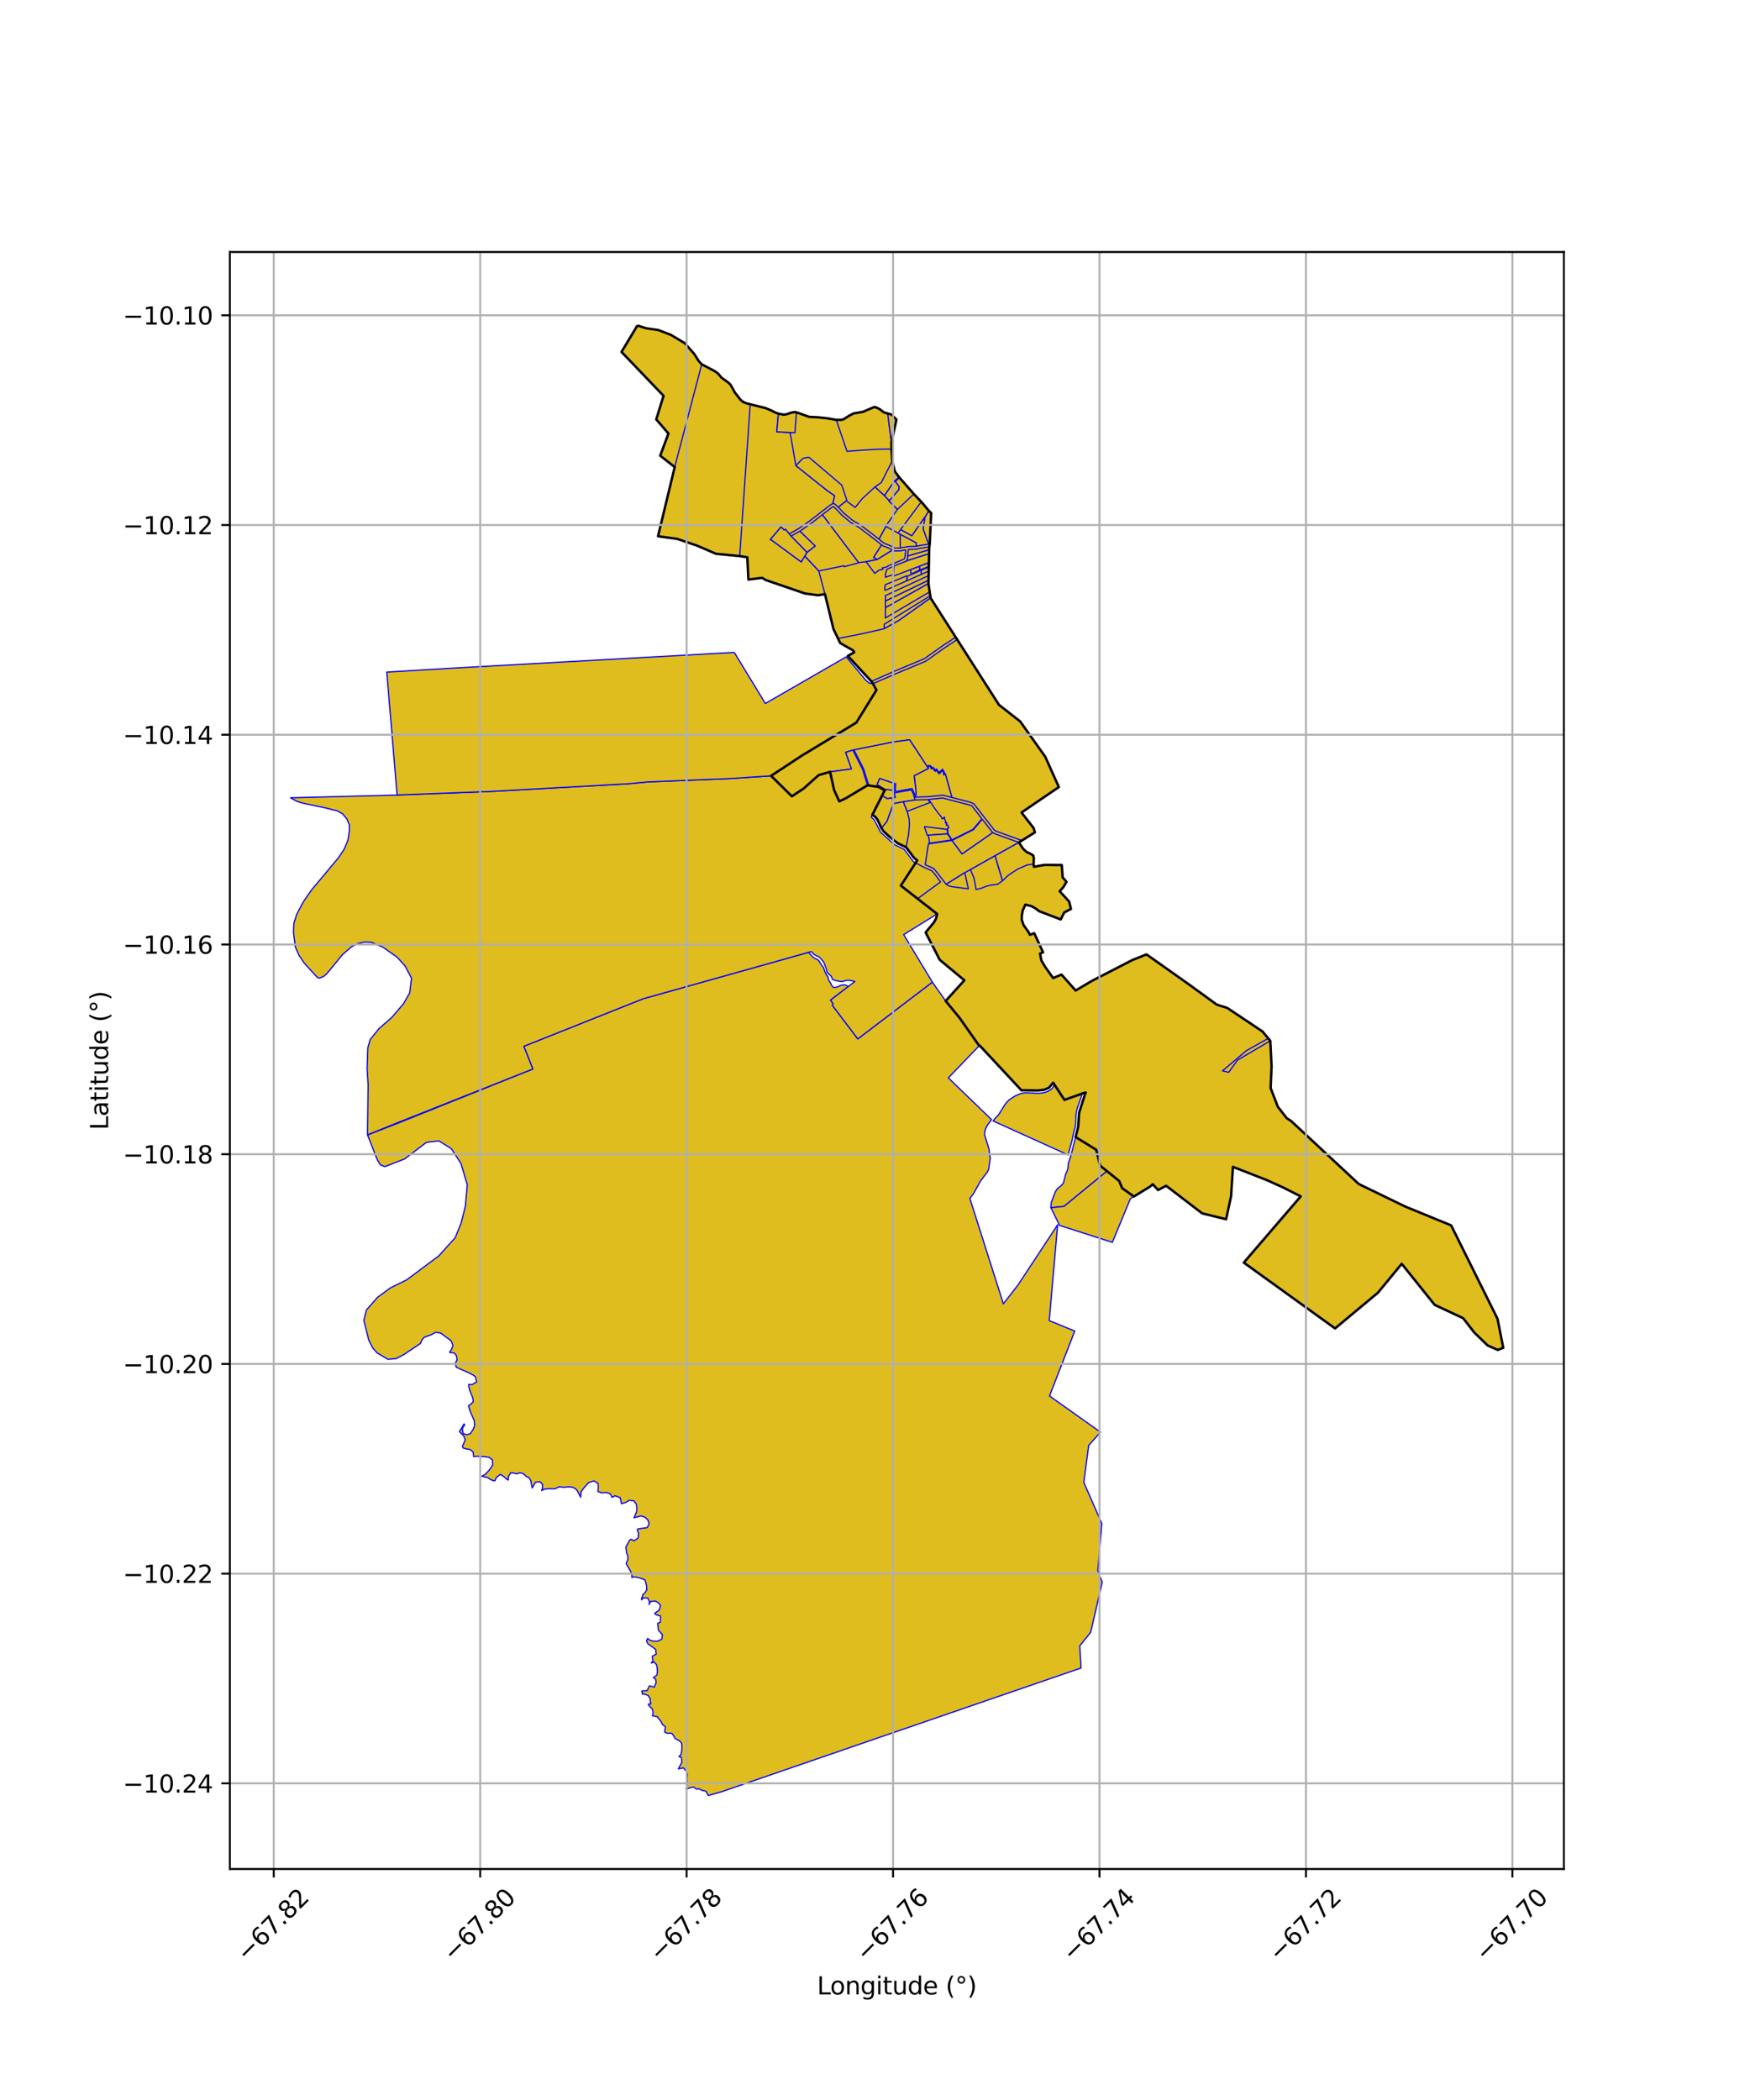 <?xml version="1.0" encoding="utf-8" standalone="no"?>
<!DOCTYPE svg PUBLIC "-//W3C//DTD SVG 1.1//EN"
  "http://www.w3.org/Graphics/SVG/1.1/DTD/svg11.dtd">
<svg xmlns:xlink="http://www.w3.org/1999/xlink" width="720pt" height="864pt" viewBox="0 0 720 864" xmlns="http://www.w3.org/2000/svg" version="1.1">
 <defs>
  <style type="text/css">*{stroke-linejoin: round; stroke-linecap: butt}</style>
 </defs>
 <g id="figure_1">
  <g id="patch_1">
   <path d="M 0 864 
L 720 864 
L 720 0 
L 0 0 
z
" style="fill: #ffffff"/>
  </g>
  <g id="axes_1">
   <g id="patch_2">
    <path d="M 94.577 768.96 
L 643.423 768.96 
L 643.423 103.68 
L 94.577 103.68 
z
" style="fill: #ffffff"/>
   </g>
   <g id="PatchCollection_1">
    <path d="M 332.693 391.808 
L 333.303 392.564 
L 334.218 393.529 
L 334.949 394.168 
L 336.36 394.797 
L 337.178 395.646 
L 337.396 396.157 
L 338.84 398.169 
L 339.446 399.901 
L 339.785 400.62 
L 340.754 402.144 
L 340.831 403.055 
L 341.112 403.599 
L 341.787 404.573 
L 341.956 405.118 
L 342.586 405.945 
L 343.002 406.273 
L 343.617 406.271 
L 344.919 405.904 
L 345.788 405.41 
L 346.829 405.248 
L 347.755 405.267 
L 349.056 405.855 
L 341.73 411.474 
L 342.757 412.971 
L 342.481 413.638 
L 352.916 427.435 
L 383.601 404.082 
L 389.071 411.825 
L 394.825 418.822 
L 402.861 430.266 
L 390.174 443.469 
L 407.957 460.64 
L 406.081 463.153 
L 405.435 464.553 
L 405.046 466.697 
L 406.889 472.715 
L 407.422 476.356 
L 406.827 480.85 
L 406.375 481.98 
L 403.427 485.901 
L 400.524 491.096 
L 399.035 493.053 
L 399.28 493.845 
L 412.812 536.422 
L 418.861 528.651 
L 435.143 503.912 
L 431.693 543.34 
L 442.183 547.641 
L 431.798 574.342 
L 452.778 589.22 
L 447.925 594.679 
L 445.898 609.874 
L 453.315 626.819 
L 451.693 646.216 
L 453.485 650.97 
L 448.728 671.609 
L 444.238 677.156 
L 444.774 686.266 
L 296.784 737.201 
L 291.425 738.72 
L 290.441 736.975 
L 288.726 736.551 
L 287.496 735.932 
L 286.536 736.109 
L 285.418 735.254 
L 283.908 735.503 
L 282.312 736.19 
L 282.736 733.944 
L 282.654 731.523 
L 282.877 730.004 
L 282.308 728.691 
L 281.196 727.356 
L 279.1 727.76 
L 280.531 725.049 
L 280.35 723.018 
L 279.362 722.672 
L 280.189 721.86 
L 280.561 719.735 
L 280.584 718.462 
L 280.479 717.319 
L 279.629 716.256 
L 277.964 715.389 
L 277.675 715.103 
L 277.205 714.203 
L 276.372 713.129 
L 274.479 713.129 
L 273.453 712.634 
L 273.731 710.415 
L 272.618 709.591 
L 271.839 708.063 
L 271.146 707.348 
L 270.427 706.289 
L 268.443 705.936 
L 268.688 704.82 
L 268.47 703.258 
L 266.843 701.568 
L 266.764 701.109 
L 267.785 701.063 
L 267.55 699.79 
L 267.548 698.963 
L 266.643 697.552 
L 265.052 696.979 
L 264.315 697.043 
L 264.081 695.712 
L 266.247 695.578 
L 267.198 693.59 
L 269.187 694.111 
L 269.951 692.279 
L 269.728 690.827 
L 268.83 690.242 
L 270.251 689.17 
L 270.513 687.592 
L 270.191 685.011 
L 269.133 683.8 
L 267.969 684.209 
L 268.651 683.209 
L 268.369 681.716 
L 268.474 681.329 
L 269.968 680.587 
L 269.757 678.577 
L 266.671 676.388 
L 266.317 675.89 
L 265.999 675.01 
L 266.492 674.063 
L 267.29 674.816 
L 268.943 675.232 
L 270.521 675.214 
L 272.28 674.424 
L 272.544 672.506 
L 270.914 670.758 
L 270.601 667.872 
L 271.7 667.423 
L 271.746 664.883 
L 270.047 664.405 
L 269.317 663.797 
L 271.204 662.445 
L 271.777 660.548 
L 270.802 659.397 
L 269.508 658.712 
L 267.669 658.913 
L 267.045 660.148 
L 267.248 659.045 
L 266.514 657.477 
L 264.603 657.393 
L 264.022 658.229 
L 263.937 657.874 
L 264.56 655.954 
L 265.321 655.376 
L 266.121 654.055 
L 265.943 652 
L 265.343 650.003 
L 263.173 649.186 
L 260.757 648.733 
L 259.954 649.056 
L 259.945 648.086 
L 259.552 646.735 
L 258.834 645.364 
L 257.836 643.739 
L 257.63 643.186 
L 258.342 641.656 
L 258.308 640.196 
L 257.81 638.989 
L 257.506 636.51 
L 259.066 633.65 
L 259.705 633.299 
L 260.833 633.961 
L 262.495 632.782 
L 262.694 632.177 
L 262.661 630.692 
L 262.17 629.437 
L 262.505 629.024 
L 266.251 628.521 
L 266.967 627.145 
L 267.009 626.566 
L 266.523 625.357 
L 265.564 624.342 
L 263.818 623.677 
L 260.849 624.447 
L 261.933 621.947 
L 262.013 620.642 
L 261.871 618.973 
L 260.8 617.454 
L 258.809 617.275 
L 257.635 618.078 
L 255.692 618.675 
L 255.169 616.168 
L 253.084 615.398 
L 251.797 616.039 
L 251.142 614.69 
L 249.772 614.108 
L 247.345 614.179 
L 246 613.613 
L 246.132 612.049 
L 246.063 610.367 
L 244.407 609.305 
L 242.205 609.949 
L 240.244 612.149 
L 239.049 613.788 
L 238.906 616.004 
L 237.534 613.354 
L 236.611 612.355 
L 235.394 611.854 
L 233.779 611.725 
L 232.024 611.933 
L 230.009 611.722 
L 228.434 612.515 
L 225.589 612.495 
L 223.809 612.729 
L 222.868 613.27 
L 223.169 612.228 
L 223.222 610.689 
L 222.112 609.592 
L 220.297 609.855 
L 218.975 612.194 
L 218.366 609.21 
L 217.712 608.016 
L 216.488 607.428 
L 215.402 606.376 
L 213.999 605.948 
L 212.624 606.386 
L 210.946 605.958 
L 210.105 605.959 
L 209.146 607.552 
L 209.146 608.933 
L 208.299 608.468 
L 207.259 607.492 
L 205.851 606.602 
L 204.228 607.88 
L 203.609 609.236 
L 203.194 609.245 
L 201.842 608.727 
L 200.691 607.954 
L 198.213 607.359 
L 199.679 606.563 
L 201.426 604.707 
L 202.69 602.725 
L 202.595 600.692 
L 201.206 599.561 
L 199.327 599.298 
L 196.118 599.148 
L 194.862 599.287 
L 194.7 597.452 
L 193.428 596.384 
L 191.673 596.084 
L 190.619 595.782 
L 190.22 595.163 
L 191.424 592.383 
L 190.792 590.781 
L 189.044 589.025 
L 189.067 588.847 
L 190.104 587.317 
L 190.884 585.864 
L 191.191 586.053 
L 190.916 586.601 
L 190.328 587.482 
L 190.215 588.219 
L 190.545 589.794 
L 192.085 590.31 
L 193.539 589.818 
L 194.67 588.095 
L 195.248 586.664 
L 195.153 584.588 
L 193.356 580.468 
L 192.761 578.286 
L 193.516 577.926 
L 194.697 576.749 
L 194.523 575.151 
L 193.354 572.284 
L 192.805 570.241 
L 192.876 569.588 
L 194.294 569.626 
L 196.098 568.548 
L 195.638 566.511 
L 194.82 565.818 
L 192.636 564.703 
L 187.758 562.554 
L 187.284 560.928 
L 188.047 559.519 
L 187.836 557.808 
L 186.831 556.591 
L 185.12 556.512 
L 184.998 556.295 
L 185.794 555.134 
L 186.307 553.758 
L 186.269 553.301 
L 185.613 551.649 
L 181.306 548.456 
L 179.254 548.137 
L 177.535 549.107 
L 174.595 550.161 
L 173.647 551.19 
L 172.991 552.747 
L 166.007 557.402 
L 162.916 558.984 
L 159.58 559.257 
L 155.222 556.667 
L 153.371 554.619 
L 151.72 551.343 
L 149.707 543.244 
L 150.765 538.948 
L 155.39 533.705 
L 160.659 529.851 
L 167.269 526.6 
L 180.613 516.64 
L 187.282 509.206 
L 189.728 503.191 
L 191.479 496.203 
L 192.239 487.404 
L 189.647 478.683 
L 185.733 472.657 
L 180.642 469.416 
L 175.464 469.984 
L 166.515 476.799 
L 158.341 479.994 
L 156.486 479.254 
L 155.219 477.139 
L 151.227 466.964 
L 163.986 462.014 
L 219.218 439.821 
L 215.518 430.479 
L 264.558 410.932 
L 332.693 391.808 
" clip-path="url(#pc133625638)" style="fill: #e0bd1f; stroke: #0000ff; stroke-width: 0.5"/>
    <path d="M 531.219 461.237 
L 541.835 471.164 
L 559.028 487.134 
L 578.102 496.394 
L 597.04 504.159 
L 598.15 506.395 
L 616.121 542.586 
L 618.476 554.534 
L 616.224 555.398 
L 612.057 553.564 
L 606.57 548.245 
L 602.006 542.358 
L 590.257 536.855 
L 576.709 519.958 
L 566.908 531.864 
L 549.282 546.546 
L 511.732 519.471 
L 535.155 492.233 
L 527.84 488.52 
L 531.219 461.237 
" clip-path="url(#pc133625638)" style="fill: #e0bd1f; stroke: #0000ff; stroke-width: 0.5"/>
    <path d="M 288.708 149.891 
L 294.111 152.731 
L 295.377 153.637 
L 296.8 155.338 
L 299.774 157.503 
L 300.523 158.282 
L 301.104 159.223 
L 286.757 224.48 
L 278.64 221.726 
L 270.731 220.618 
L 277.593 192.161 
L 288.708 149.891 
" clip-path="url(#pc133625638)" style="fill: #e0bd1f; stroke: #0000ff; stroke-width: 0.5"/>
    <path d="M 301.104 159.223 
L 302.307 161.446 
L 304.673 164.481 
L 305.839 165.433 
L 307.188 165.952 
L 308.662 166.334 
L 304.336 228.794 
L 294.577 227.851 
L 286.757 224.48 
L 301.104 159.223 
" clip-path="url(#pc133625638)" style="fill: #e0bd1f; stroke: #0000ff; stroke-width: 0.5"/>
    <path d="M 327.697 169.646 
L 332.984 171.519 
L 336.173 171.655 
L 340.377 172.101 
L 344.055 172.741 
L 348.471 185.673 
L 332.774 188.108 
L 330.371 188.556 
L 327.429 191.548 
L 325.091 177.953 
L 327.042 178.052 
L 327.697 169.646 
" clip-path="url(#pc133625638)" style="fill: #e0bd1f; stroke: #0000ff; stroke-width: 0.5"/>
    <path d="M 366.8 184.749 
L 367.024 189.281 
L 367.081 189.647 
L 362.605 198.531 
L 360.006 200.323 
L 354.813 205.1 
L 351.86 208.775 
L 348.16 206.056 
L 348.42 205.823 
L 346.321 199.585 
L 332.774 188.108 
L 348.471 185.673 
L 354.24 185.25 
L 361.363 184.82 
L 366.8 184.749 
" clip-path="url(#pc133625638)" style="fill: #e0bd1f; stroke: #0000ff; stroke-width: 0.5"/>
    <path d="M 356.364 231.108 
L 359.9 235.932 
L 361.523 234.649 
L 363.244 234.236 
L 364.53 233.683 
L 364.382 234.455 
L 363.918 236.162 
L 363.911 237.613 
L 363.922 240.702 
L 363.612 241.793 
L 363.767 243.066 
L 363.898 245.226 
L 363.947 246.107 
L 363.928 247.422 
L 363.878 250.2 
L 363.856 252.163 
L 363.835 254.497 
L 363.821 256.824 
L 363.82 258.668 
L 355.01 260.668 
L 344.771 262.708 
L 342.923 258.837 
L 339.409 244.443 
L 336.891 234.912 
L 347.195 232.775 
L 347.354 233.152 
L 353.257 231.546 
L 353.234 231.488 
L 356.364 231.108 
" clip-path="url(#pc133625638)" style="fill: #e0bd1f; stroke: #0000ff; stroke-width: 0.5"/>
    <path d="M 382.106 234.961 
L 382.057 236.815 
L 364.278 245.055 
L 364.139 242.906 
L 373.02 238.979 
L 378.982 236.347 
L 382.106 234.961 
" clip-path="url(#pc133625638)" style="fill: #e0bd1f; stroke: #0000ff; stroke-width: 0.5"/>
    <path d="M 382.503 243.505 
L 382.736 245.121 
L 364.232 256.572 
L 364.256 254.255 
L 382.503 243.505 
" clip-path="url(#pc133625638)" style="fill: #e0bd1f; stroke: #0000ff; stroke-width: 0.5"/>
    <path d="M 374.679 234.327 
L 374.818 236.171 
L 373.239 236.829 
L 364.271 240.552 
L 364.29 237.514 
L 367.542 236.36 
L 367.474 237.072 
L 374.679 234.327 
" clip-path="url(#pc133625638)" style="fill: #e0bd1f; stroke: #0000ff; stroke-width: 0.5"/>
    <path d="M 375.988 203.254 
L 378.705 206.15 
L 379.032 206.482 
L 370.503 217.922 
L 369.46 219.309 
L 364.521 216.615 
L 364.392 216.532 
L 369.246 209.558 
L 375.988 203.254 
" clip-path="url(#pc133625638)" style="fill: #e0bd1f; stroke: #0000ff; stroke-width: 0.5"/>
    <path d="M 382.728 330.145 
L 384.479 332.817 
L 386.062 334.906 
L 387.346 336.501 
L 387.356 337.109 
L 388.157 336.915 
L 388.502 336.392 
L 388.512 337.281 
L 388.854 337.892 
L 388.663 338.705 
L 389.135 338.965 
L 389.292 338.716 
L 389.202 339.682 
L 389.512 339.755 
L 389.799 339.643 
L 390.114 340.48 
L 389.583 340.744 
L 389.71 341.241 
L 380.304 340.08 
L 381.511 343.648 
L 381.994 345.961 
L 381.888 346.555 
L 381.588 347.196 
L 380.346 355.629 
L 380.3 355.603 
L 377.372 353.994 
L 376.091 352.978 
L 372.793 348.575 
L 373.821 343.318 
L 374.179 339.218 
L 374.02 336.86 
L 373.237 333.802 
L 382.728 330.145 
" clip-path="url(#pc133625638)" style="fill: #e0bd1f; stroke: #0000ff; stroke-width: 0.5"/>
    <path d="M 386.97 362.841 
L 387.985 364.051 
L 388.51 364.681 
L 389.268 365.6 
L 385.271 375.785 
L 377.538 369.753 
L 386.97 362.841 
" clip-path="url(#pc133625638)" style="fill: #e0bd1f; stroke: #0000ff; stroke-width: 0.5"/>
    <path d="M 399.275 357.78 
L 400.758 361.366 
L 401.588 365.966 
L 399.116 365.766 
L 398.413 365.689 
L 396.929 359.046 
L 399.275 357.78 
" clip-path="url(#pc133625638)" style="fill: #e0bd1f; stroke: #0000ff; stroke-width: 0.5"/>
    <path d="M 436.732 400.978 
L 442.55 407.527 
L 447.987 404.263 
L 449.875 409.725 
L 450.602 412.035 
L 450.638 414.152 
L 450.93 415.457 
L 452.276 418.964 
L 448.4 419.456 
L 447.098 417.9 
L 445.499 419.628 
L 442.694 420.326 
L 425.827 428.947 
L 420.421 422.22 
L 413.224 416.628 
L 424.844 414.373 
L 431.951 412.79 
L 437.484 410.956 
L 433.273 402.392 
L 436.732 400.978 
" clip-path="url(#pc133625638)" style="fill: #e0bd1f; stroke: #0000ff; stroke-width: 0.5"/>
    <path d="M 430.046 397.86 
L 432.903 401.813 
L 433.273 402.392 
L 437.484 410.956 
L 431.951 412.79 
L 424.844 414.373 
L 421.155 411.517 
L 419.338 406.122 
L 430.046 397.86 
" clip-path="url(#pc133625638)" style="fill: #e0bd1f; stroke: #0000ff; stroke-width: 0.5"/>
    <path d="M 442.538 467.827 
L 451.036 473.064 
L 451.024 473.374 
L 452.63 479.593 
L 455.434 481.849 
L 437.769 496.335 
L 432.363 496.883 
L 432.495 494.854 
L 434.144 490.433 
L 434.916 489.181 
L 436.762 487.614 
L 437.312 487.021 
L 437.61 486.382 
L 438.44 483.138 
L 438.938 482.013 
L 439.376 480.72 
L 439.553 478.618 
L 440.479 475.903 
L 441.281 472.826 
L 442.538 467.827 
" clip-path="url(#pc133625638)" style="fill: #e0bd1f; stroke: #0000ff; stroke-width: 0.5"/>
    <path d="M 455.434 481.849 
L 460.44 485.869 
L 461.698 488.859 
L 466.507 492.275 
L 465.081 493.175 
L 457.654 511.134 
L 445.931 507.369 
L 435.949 504.181 
L 432.363 496.883 
L 437.769 496.335 
L 455.434 481.849 
" clip-path="url(#pc133625638)" style="fill: #e0bd1f; stroke: #0000ff; stroke-width: 0.5"/>
    <path d="M 448.217 444.388 
L 462.13 448.49 
L 461.763 459.007 
L 445.106 454.244 
L 446.416 450.126 
L 446.711 449.508 
L 447.485 447 
L 448.217 444.388 
" clip-path="url(#pc133625638)" style="fill: #e0bd1f; stroke: #0000ff; stroke-width: 0.5"/>
    <path d="M 452.358 420.515 
L 452.353 423.041 
L 452.54 424.455 
L 450.203 424.356 
L 449.175 420.692 
L 452.358 420.515 
" clip-path="url(#pc133625638)" style="fill: #e0bd1f; stroke: #0000ff; stroke-width: 0.5"/>
    <path d="M 461.763 459.007 
L 463.807 459.743 
L 466.977 461.984 
L 467.722 462.745 
L 467.91 463.039 
L 472.371 463.994 
L 475.534 467.082 
L 460.44 485.869 
L 452.63 479.593 
L 451.024 473.374 
L 451.036 473.064 
L 461.763 459.007 
" clip-path="url(#pc133625638)" style="fill: #e0bd1f; stroke: #0000ff; stroke-width: 0.5"/>
    <path d="M 522.982 448.207 
L 525.008 453.455 
L 525.755 455.4 
L 529.389 460.041 
L 531.219 461.237 
L 527.84 488.52 
L 521.282 485.561 
L 507.27 480.078 
L 506.489 492.225 
L 504.441 501.624 
L 494.59 499.202 
L 479.792 487.861 
L 476.442 489.599 
L 474.286 487.232 
L 511.472 456.197 
L 522.982 448.207 
" clip-path="url(#pc133625638)" style="fill: #e0bd1f; stroke: #0000ff; stroke-width: 0.5"/>
    <path d="M 519.424 424.38 
L 520.764 425.925 
L 521.004 426.224 
L 521.814 427.218 
L 512.881 432.216 
L 502.968 440.575 
L 501.447 441.078 
L 519.424 424.38 
" clip-path="url(#pc133625638)" style="fill: #e0bd1f; stroke: #0000ff; stroke-width: 0.5"/>
    <path d="M 523.164 438.709 
L 522.765 447.645 
L 511.216 455.667 
L 508.302 449.996 
L 515.478 443.202 
L 523.164 438.709 
" clip-path="url(#pc133625638)" style="fill: #e0bd1f; stroke: #0000ff; stroke-width: 0.5"/>
    <path d="M 433.883 446.265 
L 437.935 452.526 
L 444.522 450.193 
L 445.356 449.845 
L 443.277 455.805 
L 442.995 456.898 
L 442.717 458.549 
L 442.553 462.029 
L 442.415 463.539 
L 441.732 465.999 
L 441.051 469.318 
L 440.158 472.519 
L 439.467 475.174 
L 408.617 461.211 
L 409.384 460.117 
L 410.551 458.971 
L 411.078 458.296 
L 413.521 454.353 
L 414.296 453.402 
L 415.235 452.478 
L 417.637 450.903 
L 419.631 450.039 
L 420.987 449.692 
L 422.002 449.607 
L 427.404 449.801 
L 428.852 449.665 
L 429.927 449.442 
L 431.223 448.975 
L 432.1 448.462 
L 432.943 447.767 
L 433.883 446.265 
" clip-path="url(#pc133625638)" style="fill: #e0bd1f; stroke: #0000ff; stroke-width: 0.5"/>
    <path d="M 442.694 420.326 
L 443.437 424.522 
L 440.147 424.648 
L 440.318 424.844 
L 438.9 425.086 
L 436.617 426.773 
L 438.108 435.7 
L 438.786 435.37 
L 440.826 440.393 
L 439.785 440.418 
L 438.852 440.555 
L 436.957 441.221 
L 435.854 441.873 
L 425.827 428.947 
L 442.694 420.326 
" clip-path="url(#pc133625638)" style="fill: #e0bd1f; stroke: #0000ff; stroke-width: 0.5"/>
    <path d="M 447.098 417.9 
L 448.4 419.456 
L 452.276 418.964 
L 452.474 419.851 
L 452.358 420.515 
L 449.175 420.692 
L 450.203 424.356 
L 448.954 424.378 
L 444.488 424.446 
L 443.437 424.522 
L 442.694 420.326 
L 445.499 419.628 
L 447.098 417.9 
" clip-path="url(#pc133625638)" style="fill: #e0bd1f; stroke: #0000ff; stroke-width: 0.5"/>
    <path d="M 444.502 424.757 
L 444.91 430.251 
L 442.392 430.337 
L 440.832 430.242 
L 441.175 434.108 
L 438.786 435.37 
L 438.108 435.7 
L 436.617 426.773 
L 438.9 425.086 
L 440.318 424.844 
L 440.345 425.077 
L 444.502 424.757 
" clip-path="url(#pc133625638)" style="fill: #e0bd1f; stroke: #0000ff; stroke-width: 0.5"/>
    <path d="M 449.061 429.868 
L 450.766 432.861 
L 450.196 434.069 
L 449.083 437.173 
L 448.337 438.518 
L 447.02 439.523 
L 442.392 430.337 
L 444.91 430.251 
L 448.597 429.933 
L 449.061 429.868 
" clip-path="url(#pc133625638)" style="fill: #e0bd1f; stroke: #0000ff; stroke-width: 0.5"/>
    <path d="M 440.832 430.242 
L 442.392 430.337 
L 447.02 439.523 
L 446.356 439.836 
L 444.133 440.389 
L 440.826 440.393 
L 438.786 435.37 
L 441.175 434.108 
L 440.832 430.242 
" clip-path="url(#pc133625638)" style="fill: #e0bd1f; stroke: #0000ff; stroke-width: 0.5"/>
    <path d="M 444.815 441.405 
L 444.522 450.193 
L 437.935 452.526 
L 433.883 446.265 
L 434.523 445.355 
L 434.995 444.511 
L 435.618 443.703 
L 436.555 442.816 
L 437.448 442.288 
L 439.131 441.697 
L 439.882 441.586 
L 440.84 441.563 
L 444.815 441.405 
" clip-path="url(#pc133625638)" style="fill: #e0bd1f; stroke: #0000ff; stroke-width: 0.5"/>
    <path d="M 448.031 440.297 
L 447.092 444.092 
L 446.375 446.65 
L 445.356 449.845 
L 444.522 450.193 
L 444.815 441.405 
L 446.745 440.945 
L 448.031 440.297 
" clip-path="url(#pc133625638)" style="fill: #e0bd1f; stroke: #0000ff; stroke-width: 0.5"/>
    <path d="M 471.692 392.662 
L 487.473 403.81 
L 483.603 408.941 
L 477.848 416.5 
L 471.606 424.627 
L 470.964 425.427 
L 467.511 424.215 
L 465.111 423.441 
L 461.075 423.758 
L 460.002 423.674 
L 458.537 423.837 
L 453.69 424.204 
L 453.516 422.964 
L 453.52 420.619 
L 453.659 419.823 
L 453.391 418.623 
L 452.045 415.116 
L 451.798 414.012 
L 451.762 411.844 
L 450.979 409.356 
L 448.995 403.705 
L 459.21 398.376 
L 465.783 395.035 
L 471.692 392.662 
" clip-path="url(#pc133625638)" style="fill: #e0bd1f; stroke: #0000ff; stroke-width: 0.5"/>
    <path d="M 488.438 404.498 
L 500.631 413.348 
L 500.493 413.633 
L 501.531 416.832 
L 487.481 440.858 
L 471.596 426.43 
L 472.518 425.353 
L 478.77 417.213 
L 484.528 409.651 
L 488.438 404.498 
" clip-path="url(#pc133625638)" style="fill: #e0bd1f; stroke: #0000ff; stroke-width: 0.5"/>
    <path d="M 464.974 424.626 
L 467.142 425.325 
L 471.334 426.702 
L 471.596 426.43 
L 487.481 440.858 
L 484.23 445.241 
L 480.528 449.107 
L 473.875 453.554 
L 479.553 458.558 
L 478.613 459.615 
L 478.771 458.796 
L 476.536 459.389 
L 476.371 459.899 
L 475.917 459.77 
L 474.914 460.896 
L 474.069 460.834 
L 474.517 461.815 
L 474.499 461.963 
L 473.08 461.374 
L 472.012 461.762 
L 469.125 462.083 
L 467.722 462.745 
L 466.977 461.984 
L 463.807 459.743 
L 461.763 459.007 
L 462.13 448.49 
L 448.217 444.388 
L 449.562 438.781 
L 450.145 437.66 
L 451.271 434.519 
L 451.811 433.374 
L 453.553 429.874 
L 454.395 427.589 
L 454.37 426.519 
L 454.164 425.355 
L 458.644 425.002 
L 460.02 424.85 
L 461.076 424.932 
L 464.974 424.626 
" clip-path="url(#pc133625638)" style="fill: #e0bd1f; stroke: #0000ff; stroke-width: 0.5"/>
    <path d="M 500.631 413.348 
L 501.085 413.488 
L 504.918 414.689 
L 519.424 424.38 
L 501.447 441.078 
L 496.031 446.406 
L 481.436 460.18 
L 479.783 458.768 
L 479.553 458.558 
L 473.875 453.554 
L 480.528 449.107 
L 484.23 445.241 
L 487.481 440.858 
L 501.531 416.832 
L 500.493 413.633 
L 500.631 413.348 
" clip-path="url(#pc133625638)" style="fill: #e0bd1f; stroke: #0000ff; stroke-width: 0.5"/>
    <path d="M 522.633 428.22 
L 522.973 435.316 
L 522.991 435.725 
L 523.053 436.9 
L 520.09 437.682 
L 515.994 440.085 
L 515.478 443.202 
L 508.302 449.996 
L 496.031 446.406 
L 501.447 441.078 
L 502.968 440.575 
L 505.538 441.18 
L 509.141 436.167 
L 522.633 428.22 
" clip-path="url(#pc133625638)" style="fill: #e0bd1f; stroke: #0000ff; stroke-width: 0.5"/>
    <path d="M 523.053 436.9 
L 523.068 437.177 
L 523.164 438.709 
L 515.478 443.202 
L 515.994 440.085 
L 520.09 437.682 
L 523.053 436.9 
" clip-path="url(#pc133625638)" style="fill: #e0bd1f; stroke: #0000ff; stroke-width: 0.5"/>
    <path d="M 496.031 446.406 
L 508.302 449.996 
L 511.216 455.667 
L 511.472 456.197 
L 474.286 487.232 
L 473.07 488.261 
L 466.507 492.275 
L 461.698 488.859 
L 460.44 485.869 
L 475.534 467.082 
L 472.371 463.994 
L 467.91 463.039 
L 469.22 462.424 
L 472.091 462.105 
L 473.071 461.749 
L 474.789 462.461 
L 474.874 461.759 
L 474.63 461.225 
L 475.058 461.256 
L 476.031 460.166 
L 476.597 460.326 
L 476.808 459.678 
L 478.324 459.276 
L 478.173 460.059 
L 478.446 460.372 
L 479.223 459.416 
L 479.783 458.768 
L 481.436 460.18 
L 496.031 446.406 
" clip-path="url(#pc133625638)" style="fill: #e0bd1f; stroke: #0000ff; stroke-width: 0.5"/>
    <path d="M 445.106 454.244 
L 461.763 459.007 
L 451.036 473.064 
L 442.538 467.827 
L 443.588 463.665 
L 443.762 461.597 
L 443.984 457.845 
L 445.106 454.244 
" clip-path="url(#pc133625638)" style="fill: #e0bd1f; stroke: #0000ff; stroke-width: 0.5"/>
    <path d="M 448.956 424.69 
L 450.383 424.696 
L 452.534 424.768 
L 452.942 425.893 
L 450.408 426.115 
L 448.991 426.217 
L 448.597 429.933 
L 444.91 430.251 
L 444.502 424.757 
L 448.956 424.69 
" clip-path="url(#pc133625638)" style="fill: #e0bd1f; stroke: #0000ff; stroke-width: 0.5"/>
    <path d="M 452.942 425.893 
L 453.212 426.72 
L 453.227 427.392 
L 452.485 429.407 
L 450.766 432.861 
L 449.061 429.868 
L 448.597 429.933 
L 448.991 426.217 
L 450.408 426.115 
L 452.942 425.893 
" clip-path="url(#pc133625638)" style="fill: #e0bd1f; stroke: #0000ff; stroke-width: 0.5"/>
    <path d="M 420.421 422.22 
L 425.827 428.947 
L 435.854 441.873 
L 434.756 442.913 
L 434.024 443.861 
L 433.428 444.926 
L 433.308 445.443 
L 431.603 447.502 
L 429.51 448.395 
L 426.991 448.643 
L 424.256 448.566 
L 410.308 432.38 
L 420.421 422.22 
" clip-path="url(#pc133625638)" style="fill: #e0bd1f; stroke: #0000ff; stroke-width: 0.5"/>
    <path d="M 429.793 355.838 
L 436.836 355.904 
L 437.216 361.028 
L 438.799 362.806 
L 437.405 365.125 
L 435.964 366.677 
L 439.835 370.871 
L 440.622 373.96 
L 437.848 375.417 
L 436.415 378.283 
L 427.674 374.95 
L 425.851 373.624 
L 424.337 372.795 
L 421.853 372.181 
L 420.773 374.596 
L 420.392 376.813 
L 420.38 378.482 
L 421.151 380.673 
L 423.124 383.409 
L 423.745 384.614 
L 425.512 383.933 
L 429.148 391.816 
L 427.887 392.333 
L 428.496 395.268 
L 430.046 397.86 
L 419.338 406.122 
L 421.155 411.517 
L 424.844 414.373 
L 413.224 416.628 
L 420.421 422.22 
L 410.308 432.38 
L 424.256 448.566 
L 422.03 448.474 
L 420.829 448.568 
L 420.336 448.673 
L 403.086 430.172 
L 402.862 430.267 
L 394.825 418.822 
L 389.071 411.825 
L 396.768 403.32 
L 386.626 394.884 
L 380.833 383.633 
L 384.234 379.521 
L 385.183 377.797 
L 385.577 376.009 
L 385.271 375.785 
L 389.268 365.6 
L 391.585 365.976 
L 393.45 366.226 
L 398.275 366.851 
L 399.006 366.931 
L 401.677 367.148 
L 404.163 366.556 
L 405.845 365.861 
L 407.524 365.369 
L 410.881 364.943 
L 413.224 363.325 
L 415.639 360.982 
L 419.23 358.624 
L 422.854 357.013 
L 425.388 356.624 
L 429.793 355.838 
" clip-path="url(#pc133625638)" style="fill: #e0bd1f; stroke: #0000ff; stroke-width: 0.5"/>
    <path d="M 262.244 133.92 
L 265.889 135.07 
L 270.882 135.792 
L 275.988 137.765 
L 281.731 141.199 
L 285.583 145.565 
L 287.484 148.568 
L 288.708 149.891 
L 294.111 152.731 
L 295.377 153.637 
L 296.8 155.338 
L 299.774 157.503 
L 300.523 158.282 
L 301.104 159.223 
L 302.307 161.446 
L 304.673 164.481 
L 305.839 165.433 
L 307.188 165.952 
L 308.662 166.334 
L 313.647 167.711 
L 314.915 167.878 
L 317.113 168.786 
L 319.194 169.821 
L 320.255 170.184 
L 322.396 170.612 
L 323.431 170.487 
L 325.918 169.677 
L 327.059 169.566 
L 327.697 169.646 
L 332.984 171.519 
L 336.173 171.655 
L 340.377 172.101 
L 344.055 172.741 
L 346.249 172.729 
L 347.22 172.413 
L 349.496 170.97 
L 351.235 170.063 
L 352.044 169.96 
L 355.031 169.439 
L 358.182 168.17 
L 358.407 168.082 
L 359.453 167.555 
L 360.255 167.518 
L 361.933 168.352 
L 363.692 169.676 
L 364.511 169.933 
L 365.235 170.097 
L 366.693 170.52 
L 368.01 171.73 
L 368.831 172.626 
L 366.746 182.037 
L 366.8 184.749 
L 367.024 189.281 
L 367.081 189.647 
L 368.161 193.97 
L 369.921 196.23 
L 370.072 196.526 
L 375.988 203.254 
L 378.705 206.15 
L 379.032 206.482 
L 379.359 206.815 
L 382.156 210.171 
L 383.11 211.082 
L 382.512 223.896 
L 382.327 225.005 
L 382.302 226.21 
L 382.27 227.814 
L 382.151 233.032 
L 382.145 233.367 
L 382.106 234.961 
L 382.057 236.815 
L 382.008 238.705 
L 381.975 239.907 
L 381.998 240.056 
L 382.503 243.505 
L 382.736 245.121 
L 382.869 246.02 
L 393.174 262.181 
L 393.793 263.156 
L 398.002 269.75 
L 401.938 275.924 
L 403.114 277.679 
L 410.998 289.989 
L 414.59 292.802 
L 416.749 294.495 
L 419.748 296.843 
L 430.045 311.357 
L 434.204 320.727 
L 435.64 323.829 
L 420.267 334.293 
L 425.238 340.663 
L 425.792 342.452 
L 420.168 345.98 
L 419.195 346.597 
L 420.967 349.256 
L 422.426 350.571 
L 424.129 351.341 
L 425.094 351.996 
L 425.342 352.981 
L 425.256 355.472 
L 425.388 356.624 
L 429.793 355.838 
L 436.836 355.904 
L 437.216 361.028 
L 438.799 362.806 
L 437.405 365.125 
L 435.964 366.677 
L 439.835 370.871 
L 440.622 373.96 
L 437.848 375.417 
L 436.415 378.283 
L 427.674 374.95 
L 425.851 373.624 
L 424.337 372.795 
L 421.853 372.181 
L 420.773 374.596 
L 420.392 376.813 
L 420.38 378.482 
L 421.151 380.673 
L 423.124 383.409 
L 423.745 384.614 
L 425.512 383.933 
L 429.148 391.816 
L 427.887 392.333 
L 428.496 395.268 
L 430.046 397.86 
L 432.903 401.813 
L 433.273 402.392 
L 436.732 400.978 
L 442.55 407.527 
L 447.987 404.263 
L 448.995 403.705 
L 459.21 398.376 
L 465.783 395.035 
L 471.692 392.662 
L 487.473 403.81 
L 488.438 404.498 
L 500.631 413.348 
L 501.085 413.488 
L 504.918 414.689 
L 519.424 424.38 
L 520.764 425.925 
L 521.004 426.224 
L 521.814 427.218 
L 522.388 427.925 
L 522.633 428.22 
L 522.973 435.316 
L 522.991 435.725 
L 523.053 436.9 
L 523.068 437.177 
L 523.164 438.709 
L 522.765 447.645 
L 522.982 448.207 
L 525.008 453.455 
L 525.755 455.4 
L 529.389 460.041 
L 531.219 461.237 
L 541.835 471.164 
L 559.028 487.134 
L 578.102 496.394 
L 597.04 504.159 
L 598.15 506.395 
L 616.121 542.586 
L 618.476 554.534 
L 616.224 555.398 
L 612.057 553.564 
L 606.57 548.245 
L 602.006 542.358 
L 590.257 536.855 
L 576.709 519.958 
L 566.908 531.864 
L 549.282 546.546 
L 511.732 519.471 
L 535.155 492.233 
L 527.84 488.52 
L 521.282 485.561 
L 507.27 480.078 
L 506.489 492.225 
L 504.441 501.624 
L 494.59 499.202 
L 479.792 487.861 
L 476.442 489.599 
L 474.286 487.232 
L 473.07 488.261 
L 466.507 492.275 
L 461.698 488.859 
L 460.44 485.869 
L 452.63 479.593 
L 451.024 473.374 
L 451.036 473.064 
L 442.538 467.827 
L 443.588 463.665 
L 443.762 461.597 
L 443.984 457.845 
L 445.106 454.244 
L 446.416 450.126 
L 446.711 449.508 
L 445.356 449.845 
L 444.522 450.193 
L 437.935 452.526 
L 433.883 446.265 
L 433.308 445.443 
L 431.603 447.502 
L 429.51 448.395 
L 426.991 448.643 
L 424.256 448.566 
L 422.03 448.474 
L 420.829 448.568 
L 420.336 448.673 
L 403.086 430.172 
L 402.862 430.267 
L 394.825 418.822 
L 389.071 411.825 
L 396.768 403.32 
L 386.626 394.884 
L 380.833 383.633 
L 384.234 379.521 
L 385.183 377.797 
L 385.577 376.009 
L 385.271 375.785 
L 377.538 369.753 
L 370.629 364.382 
L 376.661 354.989 
L 377.372 353.994 
L 376.091 352.978 
L 372.793 348.575 
L 369.354 346.939 
L 366.231 344.512 
L 364.814 343.26 
L 363.546 342.028 
L 362.655 340.75 
L 360.96 337.121 
L 360.017 335.964 
L 358.913 335.239 
L 362.905 327.351 
L 363.99 325.194 
L 361.429 323.753 
L 357.415 323.116 
L 356.914 323.094 
L 347.985 328.441 
L 345.298 329.696 
L 343.182 325.08 
L 341.517 317.556 
L 336.794 318.92 
L 330.671 324.404 
L 325.799 327.624 
L 317.253 319.201 
L 329.761 310.969 
L 352.313 297.306 
L 360.594 283.924 
L 359.163 281.28 
L 358.498 280.329 
L 348.826 269.87 
L 351.464 268.36 
L 350.929 267.563 
L 345.69 264.587 
L 344.771 262.708 
L 342.923 258.837 
L 339.409 244.443 
L 336.498 244.91 
L 331.164 244.175 
L 314.939 238.607 
L 313.586 237.739 
L 311.235 238.019 
L 307.924 238.442 
L 307.463 229.284 
L 304.581 228.818 
L 304.336 228.794 
L 294.577 227.851 
L 286.757 224.48 
L 278.64 221.726 
L 270.731 220.618 
L 277.593 192.161 
L 271.634 187.486 
L 275.019 178.363 
L 270.001 172.543 
L 273.001 162.848 
L 255.714 144.791 
L 262.244 133.92 
" clip-path="url(#pc133625638)" style="fill: #e0bd1f; stroke: #0000ff; stroke-width: 0.5"/>
    <path d="M 393.793 263.156 
L 398.002 269.75 
L 401.938 275.924 
L 403.114 277.679 
L 410.998 289.989 
L 414.59 292.802 
L 416.749 294.495 
L 419.748 296.843 
L 430.045 311.357 
L 434.204 320.727 
L 435.64 323.829 
L 420.267 334.293 
L 425.238 340.663 
L 425.792 342.452 
L 420.168 345.98 
L 419.947 345.623 
L 413.467 343.305 
L 409.98 342.029 
L 409.164 341.6 
L 405.037 336.329 
L 400.693 330.735 
L 399.392 330.119 
L 391.634 328.105 
L 389.003 318.638 
L 388.905 318.307 
L 388.537 318.346 
L 388.545 317.754 
L 387.772 316.446 
L 386.404 317.866 
L 385.31 316.385 
L 384.829 316.849 
L 384.497 316.385 
L 383.793 315.668 
L 383.381 315.896 
L 383.094 315.377 
L 382.787 315.013 
L 382.057 314.961 
L 381.422 315.324 
L 374.237 304.373 
L 367.656 305.256 
L 351.345 308.514 
L 350.889 308.62 
L 347.938 309.526 
L 350.316 316.373 
L 341.517 317.556 
L 336.794 318.92 
L 330.671 324.404 
L 325.799 327.624 
L 317.253 319.201 
L 329.761 310.969 
L 352.313 297.306 
L 360.594 283.924 
L 359.163 281.28 
L 359.588 281.095 
L 367.998 277.433 
L 380.938 272.008 
L 388.429 266.681 
L 393.793 263.156 
" clip-path="url(#pc133625638)" style="fill: #e0bd1f; stroke: #0000ff; stroke-width: 0.5"/>
    <path d="M 382.12 315.313 
L 382.618 315.348 
L 382.809 315.576 
L 383.246 316.366 
L 383.731 316.098 
L 384.233 316.61 
L 384.782 317.376 
L 385.267 316.907 
L 386.37 318.399 
L 387.706 317.012 
L 388.2 317.847 
L 388.188 318.736 
L 389.003 318.638 
L 391.634 328.105 
L 388.257 327.235 
L 387.4 327.19 
L 382.398 327.757 
L 380.798 327.848 
L 379.038 327.869 
L 376.663 327.979 
L 376.88 326.527 
L 376.771 324.593 
L 376.117 319.147 
L 381.977 316.149 
L 381.585 315.558 
L 382.12 315.313 
" clip-path="url(#pc133625638)" style="fill: #e0bd1f; stroke: #0000ff; stroke-width: 0.5"/>
    <path d="M 381.919 231.546 
L 381.969 233.102 
L 378.367 234.55 
L 378.3 232.941 
L 381.919 231.546 
" clip-path="url(#pc133625638)" style="fill: #e0bd1f; stroke: #0000ff; stroke-width: 0.5"/>
    <path d="M 382.145 233.367 
L 382.106 234.961 
L 378.982 236.347 
L 378.988 234.619 
L 382.145 233.367 
" clip-path="url(#pc133625638)" style="fill: #e0bd1f; stroke: #0000ff; stroke-width: 0.5"/>
    <path d="M 382.156 210.171 
L 383.11 211.082 
L 382.512 223.896 
L 382.05 223.906 
L 379.778 217.573 
L 380.569 212.704 
L 382.156 210.171 
" clip-path="url(#pc133625638)" style="fill: #e0bd1f; stroke: #0000ff; stroke-width: 0.5"/>
    <path d="M 380.304 340.08 
L 389.71 341.241 
L 389.856 343.083 
L 381.891 343.607 
L 381.511 343.648 
L 380.304 340.08 
" clip-path="url(#pc133625638)" style="fill: #e0bd1f; stroke: #0000ff; stroke-width: 0.5"/>
    <path d="M 408.436 342.538 
L 409.51 343.102 
L 413.074 344.406 
L 419.195 346.597 
L 409.409 352.084 
L 399.275 357.78 
L 396.929 359.046 
L 389.296 363.803 
L 388.89 363.316 
L 385.479 358.881 
L 384.1 357.293 
L 380.663 355.796 
L 381.976 347.221 
L 391.694 345.772 
L 395.815 351.31 
L 408.436 342.538 
" clip-path="url(#pc133625638)" style="fill: #e0bd1f; stroke: #0000ff; stroke-width: 0.5"/>
    <path d="M 389.856 343.083 
L 391.484 345.572 
L 382.256 346.945 
L 382.381 345.96 
L 381.891 343.607 
L 389.856 343.083 
" clip-path="url(#pc133625638)" style="fill: #e0bd1f; stroke: #0000ff; stroke-width: 0.5"/>
    <path d="M 387.435 328.364 
L 388.08 328.397 
L 398.996 331.225 
L 399.947 331.676 
L 403.98 336.88 
L 400.33 341.201 
L 391.661 345.53 
L 390.044 343.017 
L 389.902 341.209 
L 389.81 340.849 
L 390.358 340.577 
L 389.912 339.39 
L 389.498 339.551 
L 389.382 339.524 
L 389.335 339.013 
L 389.639 338.527 
L 388.906 338.514 
L 389.06 337.863 
L 388.668 337.163 
L 388.561 336.135 
L 388.219 336.699 
L 387.546 336.863 
L 387.538 336.43 
L 386.212 334.784 
L 384.638 332.704 
L 382.891 330.04 
L 381.984 328.929 
L 387.435 328.364 
" clip-path="url(#pc133625638)" style="fill: #e0bd1f; stroke: #0000ff; stroke-width: 0.5"/>
    <path d="M 396.929 359.046 
L 398.413 365.689 
L 393.601 365.066 
L 391.805 364.824 
L 390.193 364.415 
L 389.296 363.803 
L 396.929 359.046 
" clip-path="url(#pc133625638)" style="fill: #e0bd1f; stroke: #0000ff; stroke-width: 0.5"/>
    <path d="M 404.132 337.064 
L 408.087 342.142 
L 408.436 342.538 
L 395.815 351.31 
L 391.694 345.772 
L 400.455 341.399 
L 404.132 337.064 
" clip-path="url(#pc133625638)" style="fill: #e0bd1f; stroke: #0000ff; stroke-width: 0.5"/>
    <path d="M 409.409 352.084 
L 412.475 362.372 
L 410.455 363.817 
L 407.288 364.22 
L 405.461 364.754 
L 403.806 365.438 
L 401.588 365.966 
L 400.758 361.366 
L 399.275 357.78 
L 409.409 352.084 
" clip-path="url(#pc133625638)" style="fill: #e0bd1f; stroke: #0000ff; stroke-width: 0.5"/>
    <path d="M 419.195 346.597 
L 420.967 349.256 
L 422.426 350.571 
L 424.129 351.341 
L 425.094 351.996 
L 425.342 352.981 
L 425.256 355.472 
L 422.527 355.879 
L 418.673 357.592 
L 414.912 360.062 
L 412.475 362.372 
L 409.409 352.084 
L 419.195 346.597 
" clip-path="url(#pc133625638)" style="fill: #e0bd1f; stroke: #0000ff; stroke-width: 0.5"/>
    <path d="M 521.814 427.218 
L 522.388 427.925 
L 522.633 428.22 
L 509.141 436.167 
L 505.538 441.18 
L 502.968 440.575 
L 512.881 432.216 
L 521.814 427.218 
" clip-path="url(#pc133625638)" style="fill: #e0bd1f; stroke: #0000ff; stroke-width: 0.5"/>
    <path d="M 360.006 200.323 
L 363.893 203.899 
L 365.904 206.036 
L 365.81 206.186 
L 369.246 209.558 
L 364.392 216.532 
L 364.521 216.615 
L 361.642 221.848 
L 359.07 219.849 
L 354.283 216.204 
L 350.782 214.092 
L 347.088 211.012 
L 344.869 208.655 
L 348.16 206.056 
L 351.86 208.775 
L 354.813 205.1 
L 360.006 200.323 
" clip-path="url(#pc133625638)" style="fill: #e0bd1f; stroke: #0000ff; stroke-width: 0.5"/>
    <path d="M 364.137 324.749 
L 367.911 325.144 
L 367.989 326.229 
L 368.336 328.115 
L 366.95 328.319 
L 365.038 328.586 
L 362.905 327.351 
L 363.99 325.194 
L 364.137 324.749 
" clip-path="url(#pc133625638)" style="fill: #e0bd1f; stroke: #0000ff; stroke-width: 0.5"/>
    <path d="M 341.517 317.556 
L 343.182 325.08 
L 345.298 329.696 
L 347.985 328.441 
L 356.914 323.094 
L 361.429 323.753 
L 363.99 325.194 
L 362.905 327.351 
L 358.913 335.239 
L 358.449 336.171 
L 359.705 337.322 
L 362.278 342.358 
L 367.839 347.395 
L 372.053 349.494 
L 375.743 354.441 
L 376.661 354.989 
L 370.629 364.382 
L 385.271 375.785 
L 385.577 376.009 
L 371.799 384.53 
L 383.601 404.082 
L 352.916 427.435 
L 342.481 413.638 
L 342.757 412.971 
L 341.73 411.474 
L 349.056 405.855 
L 351.703 403.825 
L 349.782 403.351 
L 348.196 403.357 
L 346.288 403.891 
L 344.06 403.476 
L 342.491 402.983 
L 342.057 401.714 
L 340.298 400.106 
L 339.947 398.578 
L 338.945 395.919 
L 337.842 394.527 
L 336.909 393.619 
L 335.832 393.196 
L 334.76 392.564 
L 333.873 391.507 
L 332.822 391.772 
L 264.558 410.932 
L 215.518 430.479 
L 219.218 439.821 
L 163.856 461.791 
L 151.205 466.907 
L 151.459 446.292 
L 151.034 439.637 
L 151.335 431.075 
L 152.324 427.661 
L 155.945 423.171 
L 161.277 418.514 
L 166.059 412.886 
L 168.562 408.495 
L 169.312 402.485 
L 166.673 397.43 
L 163.355 393.795 
L 157.508 389.675 
L 152.896 387.712 
L 150.046 387.544 
L 147.248 388.198 
L 144.758 389.429 
L 140.907 392.757 
L 134.438 400.639 
L 133.105 401.748 
L 131.383 402.458 
L 130.483 402.05 
L 125.22 396.302 
L 122.996 393.012 
L 121.494 389.586 
L 120.751 383.683 
L 120.914 379.881 
L 122.074 376.188 
L 124.819 370.999 
L 128.203 366.101 
L 132.993 360.39 
L 139.294 352.856 
L 141.596 349.361 
L 143.16 345.687 
L 143.755 341.715 
L 143.746 339.408 
L 142.7 336.95 
L 140.906 334.785 
L 138.699 333.601 
L 133.838 332.389 
L 125.127 330.559 
L 122.233 329.741 
L 119.524 328.234 
L 154.687 327.342 
L 163.374 327.086 
L 202.319 325.601 
L 258.62 322.456 
L 266.679 321.693 
L 299.744 320.36 
L 317.253 319.201 
L 325.799 327.624 
L 330.671 324.404 
L 336.794 318.92 
L 341.517 317.556 
" clip-path="url(#pc133625638)" style="fill: #e0bd1f; stroke: #0000ff; stroke-width: 0.5"/>
    <path d="M 308.662 166.334 
L 313.647 167.711 
L 314.915 167.878 
L 317.113 168.786 
L 319.194 169.821 
L 320.255 170.184 
L 319.588 177.659 
L 325.091 177.953 
L 327.429 191.548 
L 340.464 201.933 
L 343.415 203.972 
L 342.672 207.158 
L 341.476 207.891 
L 337.62 210.828 
L 336.185 211.965 
L 332.845 214.53 
L 328.481 217.559 
L 324.699 219.654 
L 323.161 217.773 
L 322.617 218.082 
L 321.345 216.802 
L 316.927 222 
L 317.426 222.205 
L 329.635 231.172 
L 331.122 228.769 
L 336.891 234.912 
L 339.409 244.443 
L 336.498 244.91 
L 331.164 244.175 
L 314.939 238.607 
L 313.586 237.739 
L 311.235 238.019 
L 307.924 238.442 
L 307.463 229.284 
L 304.581 228.818 
L 304.336 228.794 
L 308.662 166.334 
" clip-path="url(#pc133625638)" style="fill: #e0bd1f; stroke: #0000ff; stroke-width: 0.5"/>
    <path d="M 342.675 208.447 
L 342.903 208.449 
L 344.056 209.492 
L 346.292 211.868 
L 350.108 215.05 
L 353.632 217.175 
L 358.364 220.779 
L 360.929 222.771 
L 362.731 224.195 
L 359.451 229.32 
L 360.94 230.192 
L 356.364 231.108 
L 353.234 231.488 
L 338.33 211.754 
L 342.131 208.86 
L 342.675 208.447 
" clip-path="url(#pc133625638)" style="fill: #e0bd1f; stroke: #0000ff; stroke-width: 0.5"/>
    <path d="M 360.255 167.518 
L 361.933 168.352 
L 363.692 169.676 
L 364.511 169.933 
L 365.235 170.097 
L 366.746 182.037 
L 366.8 184.749 
L 361.363 184.82 
L 354.24 185.25 
L 348.471 185.673 
L 344.055 172.741 
L 346.249 172.729 
L 347.22 172.413 
L 349.496 170.97 
L 351.235 170.063 
L 352.044 169.96 
L 355.031 169.439 
L 358.182 168.17 
L 358.407 168.082 
L 359.453 167.555 
L 360.255 167.518 
" clip-path="url(#pc133625638)" style="fill: #e0bd1f; stroke: #0000ff; stroke-width: 0.5"/>
    <path d="M 374.237 304.373 
L 381.422 315.324 
L 381.585 315.558 
L 381.977 316.149 
L 376.117 319.147 
L 376.771 324.593 
L 376.88 326.527 
L 376.663 327.979 
L 376.266 326.652 
L 375.437 324.887 
L 375.267 324.445 
L 368.423 325.677 
L 368.377 325.138 
L 368.497 322.411 
L 368.04 322.398 
L 361.947 320.291 
L 360.872 322.797 
L 364.137 324.749 
L 363.99 325.194 
L 361.429 323.753 
L 357.415 323.116 
L 355.325 316.354 
L 351.345 308.514 
L 367.656 305.256 
L 374.237 304.373 
" clip-path="url(#pc133625638)" style="fill: #e0bd1f; stroke: #0000ff; stroke-width: 0.5"/>
    <path d="M 367.081 189.647 
L 368.161 193.97 
L 369.921 196.23 
L 368.119 197.775 
L 363.893 203.899 
L 360.006 200.323 
L 362.605 198.531 
L 367.081 189.647 
" clip-path="url(#pc133625638)" style="fill: #e0bd1f; stroke: #0000ff; stroke-width: 0.5"/>
    <path d="M 361.947 320.291 
L 368.04 322.398 
L 367.911 325.144 
L 364.137 324.749 
L 360.872 322.797 
L 361.947 320.291 
" clip-path="url(#pc133625638)" style="fill: #e0bd1f; stroke: #0000ff; stroke-width: 0.5"/>
    <path d="M 367.886 232.831 
L 367.542 236.36 
L 364.29 237.514 
L 364.305 236.216 
L 364.865 234.25 
L 367.886 232.831 
" clip-path="url(#pc133625638)" style="fill: #e0bd1f; stroke: #0000ff; stroke-width: 0.5"/>
    <path d="M 374.984 324.97 
L 375.807 326.742 
L 376.477 329.132 
L 371.669 329.879 
L 367.7 330.621 
L 366.95 328.319 
L 368.336 328.115 
L 367.989 326.229 
L 374.984 324.97 
" clip-path="url(#pc133625638)" style="fill: #e0bd1f; stroke: #0000ff; stroke-width: 0.5"/>
    <path d="M 378.988 234.619 
L 378.982 236.347 
L 373.02 238.979 
L 373.208 237.134 
L 378.988 234.619 
" clip-path="url(#pc133625638)" style="fill: #e0bd1f; stroke: #0000ff; stroke-width: 0.5"/>
    <path d="M 378.3 232.941 
L 378.367 234.55 
L 374.818 236.171 
L 374.679 234.327 
L 378.3 232.941 
" clip-path="url(#pc133625638)" style="fill: #e0bd1f; stroke: #0000ff; stroke-width: 0.5"/>
    <path d="M 262.244 133.92 
L 265.889 135.07 
L 270.882 135.792 
L 275.988 137.765 
L 281.731 141.199 
L 285.583 145.565 
L 287.484 148.568 
L 288.708 149.891 
L 277.593 192.161 
L 271.634 187.486 
L 275.019 178.363 
L 270.001 172.543 
L 273.001 162.848 
L 255.714 144.791 
L 262.244 133.92 
" clip-path="url(#pc133625638)" style="fill: #e0bd1f; stroke: #0000ff; stroke-width: 0.5"/>
    <path d="M 327.059 169.566 
L 327.697 169.646 
L 327.042 178.052 
L 325.091 177.953 
L 319.588 177.659 
L 320.255 170.184 
L 322.396 170.612 
L 323.431 170.487 
L 325.918 169.677 
L 327.059 169.566 
" clip-path="url(#pc133625638)" style="fill: #e0bd1f; stroke: #0000ff; stroke-width: 0.5"/>
    <path d="M 368.119 197.775 
L 368.376 198.11 
L 369.943 200.196 
L 369.851 201.468 
L 365.904 206.036 
L 363.893 203.899 
L 368.119 197.775 
" clip-path="url(#pc133625638)" style="fill: #e0bd1f; stroke: #0000ff; stroke-width: 0.5"/>
    <path d="M 370.072 196.526 
L 375.988 203.254 
L 369.246 209.558 
L 365.81 206.186 
L 365.904 206.036 
L 369.851 201.468 
L 369.943 200.196 
L 368.376 198.11 
L 370.072 196.526 
" clip-path="url(#pc133625638)" style="fill: #e0bd1f; stroke: #0000ff; stroke-width: 0.5"/>
    <path d="M 379.032 206.482 
L 379.359 206.815 
L 382.156 210.171 
L 380.569 212.704 
L 375.164 220.463 
L 370.503 217.922 
L 379.032 206.482 
" clip-path="url(#pc133625638)" style="fill: #e0bd1f; stroke: #0000ff; stroke-width: 0.5"/>
    <path d="M 380.569 212.704 
L 379.778 217.573 
L 382.05 223.906 
L 379.211 224.304 
L 376.886 224.762 
L 376.997 223.401 
L 370.351 219.835 
L 369.46 219.309 
L 370.503 217.922 
L 375.164 220.463 
L 380.569 212.704 
" clip-path="url(#pc133625638)" style="fill: #e0bd1f; stroke: #0000ff; stroke-width: 0.5"/>
    <path d="M 370.351 219.835 
L 376.997 223.401 
L 376.886 224.762 
L 373.715 224.867 
L 372.489 225.085 
L 370.407 225.454 
L 370.351 219.835 
" clip-path="url(#pc133625638)" style="fill: #e0bd1f; stroke: #0000ff; stroke-width: 0.5"/>
    <path d="M 364.521 216.615 
L 369.46 219.309 
L 370.351 219.835 
L 370.407 225.454 
L 368.195 225.505 
L 366.067 224.401 
L 364.029 223.635 
L 363.38 223.22 
L 361.642 221.848 
L 364.521 216.615 
" clip-path="url(#pc133625638)" style="fill: #e0bd1f; stroke: #0000ff; stroke-width: 0.5"/>
    <path d="M 362.731 224.195 
L 363.51 224.69 
L 365.596 225.473 
L 367.228 226.284 
L 360.94 230.192 
L 359.451 229.32 
L 362.731 224.195 
" clip-path="url(#pc133625638)" style="fill: #e0bd1f; stroke: #0000ff; stroke-width: 0.5"/>
    <path d="M 382.327 225.005 
L 382.302 226.21 
L 373.411 228.774 
L 373.725 226.044 
L 377.018 225.929 
L 379.412 225.457 
L 382.327 225.005 
" clip-path="url(#pc133625638)" style="fill: #e0bd1f; stroke: #0000ff; stroke-width: 0.5"/>
    <path d="M 338.33 211.754 
L 353.234 231.488 
L 353.257 231.546 
L 347.354 233.152 
L 347.195 232.775 
L 336.891 234.912 
L 331.122 228.769 
L 332.007 227.269 
L 335.377 224.641 
L 329.089 218.558 
L 333.528 215.478 
L 336.897 212.89 
L 338.33 211.754 
" clip-path="url(#pc133625638)" style="fill: #e0bd1f; stroke: #0000ff; stroke-width: 0.5"/>
    <path d="M 329.089 218.558 
L 335.377 224.641 
L 332.007 227.269 
L 325.441 220.549 
L 329.089 218.558 
" clip-path="url(#pc133625638)" style="fill: #e0bd1f; stroke: #0000ff; stroke-width: 0.5"/>
    <path d="M 321.345 216.802 
L 322.617 218.082 
L 323.161 217.773 
L 324.699 219.654 
L 325.441 220.549 
L 332.007 227.269 
L 331.122 228.769 
L 329.635 231.172 
L 317.426 222.205 
L 316.927 222 
L 321.345 216.802 
" clip-path="url(#pc133625638)" style="fill: #e0bd1f; stroke: #0000ff; stroke-width: 0.5"/>
    <path d="M 382.302 226.21 
L 382.27 227.814 
L 373.054 230.755 
L 373.401 229.84 
L 373.411 228.774 
L 382.302 226.21 
" clip-path="url(#pc133625638)" style="fill: #e0bd1f; stroke: #0000ff; stroke-width: 0.5"/>
    <path d="M 350.889 308.62 
L 354.883 316.526 
L 356.914 323.094 
L 347.985 328.441 
L 345.298 329.696 
L 343.182 325.08 
L 341.517 317.556 
L 350.316 316.373 
L 347.938 309.526 
L 350.889 308.62 
" clip-path="url(#pc133625638)" style="fill: #e0bd1f; stroke: #0000ff; stroke-width: 0.5"/>
    <path d="M 362.905 327.351 
L 365.038 328.586 
L 366.95 328.319 
L 367.7 330.621 
L 367.603 330.638 
L 364.913 338.001 
L 362.655 340.75 
L 360.96 337.121 
L 360.017 335.964 
L 358.913 335.239 
L 362.905 327.351 
" clip-path="url(#pc133625638)" style="fill: #e0bd1f; stroke: #0000ff; stroke-width: 0.5"/>
    <path d="M 371.669 329.879 
L 373.237 333.802 
L 374.02 336.86 
L 374.179 339.218 
L 373.821 343.318 
L 372.793 348.575 
L 369.354 346.939 
L 366.231 344.512 
L 364.814 343.26 
L 363.546 342.028 
L 362.655 340.75 
L 364.913 338.001 
L 367.603 330.638 
L 367.7 330.621 
L 371.669 329.879 
" clip-path="url(#pc133625638)" style="fill: #e0bd1f; stroke: #0000ff; stroke-width: 0.5"/>
    <path d="M 381.748 328.947 
L 382.728 330.145 
L 373.237 333.802 
L 371.669 329.879 
L 376.477 329.132 
L 379.066 329.039 
L 380.85 329.018 
L 381.748 328.947 
" clip-path="url(#pc133625638)" style="fill: #e0bd1f; stroke: #0000ff; stroke-width: 0.5"/>
    <path d="M 376.661 354.989 
L 379.75 356.634 
L 380.159 356.852 
L 383.398 358.262 
L 384.581 359.625 
L 386.97 362.841 
L 377.538 369.753 
L 370.629 364.382 
L 376.661 354.989 
" clip-path="url(#pc133625638)" style="fill: #e0bd1f; stroke: #0000ff; stroke-width: 0.5"/>
    <path d="M 382.736 245.121 
L 382.869 246.02 
L 370.017 255.165 
L 363.82 258.668 
L 363.821 256.824 
L 364.232 256.572 
L 382.736 245.121 
" clip-path="url(#pc133625638)" style="fill: #e0bd1f; stroke: #0000ff; stroke-width: 0.5"/>
    <path d="M 381.998 240.056 
L 382.503 243.505 
L 364.256 254.255 
L 364.298 249.967 
L 381.998 240.056 
" clip-path="url(#pc133625638)" style="fill: #e0bd1f; stroke: #0000ff; stroke-width: 0.5"/>
    <path d="M 382.008 238.705 
L 381.975 239.907 
L 381.998 240.056 
L 364.298 249.967 
L 364.321 247.235 
L 382.008 238.705 
" clip-path="url(#pc133625638)" style="fill: #e0bd1f; stroke: #0000ff; stroke-width: 0.5"/>
    <path d="M 382.057 236.815 
L 382.008 238.705 
L 364.321 247.235 
L 364.278 245.055 
L 382.057 236.815 
" clip-path="url(#pc133625638)" style="fill: #e0bd1f; stroke: #0000ff; stroke-width: 0.5"/>
    <path d="M 373.239 236.829 
L 373.208 237.134 
L 373.02 238.979 
L 364.139 242.906 
L 364.003 241.833 
L 364.271 240.552 
L 373.239 236.829 
" clip-path="url(#pc133625638)" style="fill: #e0bd1f; stroke: #0000ff; stroke-width: 0.5"/>
    <path d="M 382.27 227.814 
L 382.151 233.032 
L 381.969 233.102 
L 381.919 231.546 
L 378.3 232.941 
L 374.679 234.327 
L 367.474 237.072 
L 367.542 236.36 
L 367.886 232.831 
L 372.87 230.881 
L 373.054 230.755 
L 382.27 227.814 
" clip-path="url(#pc133625638)" style="fill: #e0bd1f; stroke: #0000ff; stroke-width: 0.5"/>
    <path d="M 332.774 188.108 
L 346.321 199.585 
L 348.42 205.823 
L 348.16 206.056 
L 344.869 208.655 
L 343.364 207.282 
L 342.672 207.158 
L 343.415 203.972 
L 340.464 201.933 
L 327.429 191.548 
L 330.371 188.556 
L 332.774 188.108 
" clip-path="url(#pc133625638)" style="fill: #e0bd1f; stroke: #0000ff; stroke-width: 0.5"/>
    <path d="M 365.235 170.097 
L 366.693 170.52 
L 368.01 171.73 
L 368.831 172.626 
L 366.746 182.037 
L 365.235 170.097 
" clip-path="url(#pc133625638)" style="fill: #e0bd1f; stroke: #0000ff; stroke-width: 0.5"/>
    <path d="M 372.691 226.237 
L 372.274 229.487 
L 372.027 229.97 
L 365.676 232.695 
L 364.735 233.288 
L 362.97 233.689 
L 363.244 234.236 
L 361.523 234.649 
L 359.9 235.932 
L 356.364 231.108 
L 360.94 230.192 
L 367.228 226.284 
L 367.925 226.682 
L 370.522 226.622 
L 372.691 226.237 
" clip-path="url(#pc133625638)" style="fill: #e0bd1f; stroke: #0000ff; stroke-width: 0.5"/>
    <path d="M 382.869 246.02 
L 393.174 262.181 
L 387.776 265.712 
L 380.372 270.977 
L 367.544 276.355 
L 358.498 280.329 
L 348.826 269.87 
L 351.464 268.36 
L 350.929 267.563 
L 345.69 264.587 
L 344.771 262.708 
L 355.01 260.668 
L 363.82 258.668 
L 370.017 255.165 
L 382.869 246.02 
" clip-path="url(#pc133625638)" style="fill: #e0bd1f; stroke: #0000ff; stroke-width: 0.5"/>
    <path d="M 302.095 268.419 
L 314.885 289.437 
L 348.154 270.257 
L 356.236 279.881 
L 357.631 281.09 
L 359.163 281.28 
L 360.594 283.924 
L 352.313 297.306 
L 329.761 310.969 
L 317.253 319.201 
L 299.744 320.36 
L 266.679 321.693 
L 258.62 322.456 
L 202.319 325.601 
L 163.374 327.086 
L 159.128 276.524 
L 184.454 274.992 
L 302.095 268.419 
" clip-path="url(#pc133625638)" style="fill: #e0bd1f; stroke: #0000ff; stroke-width: 0.5"/>
   </g>
   <g id="PatchCollection_2">
    <path d="M 262.244 133.92 
L 265.889 135.07 
L 270.882 135.792 
L 275.988 137.765 
L 281.731 141.199 
L 285.583 145.565 
L 287.484 148.568 
L 288.708 149.891 
L 294.111 152.731 
L 295.377 153.637 
L 296.8 155.338 
L 299.774 157.503 
L 300.523 158.282 
L 301.104 159.223 
L 302.307 161.446 
L 304.673 164.481 
L 305.839 165.433 
L 307.188 165.952 
L 314.915 167.878 
L 317.113 168.786 
L 319.194 169.821 
L 320.255 170.184 
L 322.396 170.612 
L 323.431 170.487 
L 325.918 169.677 
L 327.059 169.566 
L 327.697 169.646 
L 332.984 171.519 
L 336.173 171.655 
L 340.377 172.101 
L 344.055 172.741 
L 346.249 172.729 
L 347.22 172.413 
L 349.496 170.97 
L 351.235 170.063 
L 352.044 169.96 
L 355.031 169.439 
L 359.453 167.555 
L 360.255 167.518 
L 361.933 168.352 
L 363.692 169.676 
L 366.693 170.52 
L 368.831 172.626 
L 366.746 182.037 
L 366.8 184.749 
L 367.081 189.647 
L 368.161 193.97 
L 370.072 196.526 
L 375.988 203.254 
L 379.359 206.815 
L 382.156 210.171 
L 383.11 211.082 
L 382.512 223.896 
L 382.327 225.005 
L 381.998 240.056 
L 382.869 246.02 
L 410.998 289.989 
L 419.748 296.843 
L 430.045 311.357 
L 435.64 323.829 
L 420.267 334.293 
L 425.238 340.663 
L 425.792 342.452 
L 419.195 346.597 
L 420.967 349.256 
L 422.426 350.571 
L 424.129 351.341 
L 425.094 351.996 
L 425.342 352.981 
L 425.256 355.472 
L 425.388 356.624 
L 429.793 355.838 
L 436.836 355.904 
L 437.216 361.028 
L 438.799 362.806 
L 437.405 365.125 
L 435.964 366.677 
L 439.835 370.871 
L 440.622 373.96 
L 437.848 375.417 
L 436.415 378.283 
L 427.674 374.95 
L 425.851 373.624 
L 424.337 372.795 
L 421.853 372.181 
L 420.773 374.596 
L 420.392 376.813 
L 420.38 378.482 
L 421.151 380.673 
L 423.124 383.409 
L 423.745 384.614 
L 425.512 383.933 
L 429.148 391.816 
L 427.887 392.333 
L 428.496 395.268 
L 430.046 397.86 
L 433.273 402.392 
L 436.732 400.978 
L 442.55 407.527 
L 448.995 403.705 
L 465.783 395.035 
L 471.692 392.662 
L 488.438 404.498 
L 500.631 413.348 
L 504.918 414.689 
L 519.424 424.38 
L 522.633 428.22 
L 523.164 438.709 
L 522.765 447.645 
L 525.755 455.4 
L 529.389 460.041 
L 531.219 461.237 
L 559.028 487.134 
L 578.102 496.394 
L 597.04 504.159 
L 616.121 542.586 
L 618.476 554.534 
L 616.224 555.398 
L 612.057 553.564 
L 606.57 548.245 
L 602.006 542.358 
L 590.257 536.855 
L 576.709 519.958 
L 566.908 531.864 
L 549.282 546.546 
L 511.732 519.471 
L 535.155 492.233 
L 527.84 488.52 
L 521.282 485.561 
L 507.27 480.078 
L 506.489 492.225 
L 504.441 501.624 
L 494.59 499.202 
L 479.792 487.861 
L 476.442 489.599 
L 474.286 487.232 
L 473.07 488.261 
L 466.507 492.275 
L 461.698 488.859 
L 460.44 485.869 
L 452.63 479.593 
L 451.036 473.064 
L 442.538 467.827 
L 443.588 463.665 
L 443.984 457.845 
L 446.416 450.126 
L 446.711 449.508 
L 445.356 449.845 
L 444.522 450.193 
L 437.935 452.526 
L 433.308 445.443 
L 431.603 447.502 
L 429.51 448.395 
L 426.991 448.643 
L 420.829 448.568 
L 420.336 448.673 
L 403.086 430.172 
L 402.862 430.267 
L 394.825 418.822 
L 389.071 411.825 
L 396.768 403.32 
L 386.626 394.884 
L 380.833 383.633 
L 384.234 379.521 
L 385.183 377.797 
L 385.577 376.009 
L 385.271 375.785 
L 370.629 364.382 
L 377.372 353.994 
L 376.091 352.978 
L 372.793 348.575 
L 369.354 346.939 
L 366.231 344.512 
L 363.546 342.028 
L 362.655 340.75 
L 360.96 337.121 
L 360.017 335.964 
L 358.913 335.239 
L 363.99 325.194 
L 361.429 323.753 
L 356.914 323.094 
L 347.985 328.441 
L 345.298 329.696 
L 343.182 325.08 
L 341.517 317.556 
L 336.794 318.92 
L 330.671 324.404 
L 325.799 327.624 
L 317.253 319.201 
L 329.761 310.969 
L 352.313 297.306 
L 360.594 283.924 
L 359.163 281.28 
L 358.498 280.329 
L 348.826 269.87 
L 351.464 268.36 
L 350.929 267.563 
L 345.69 264.587 
L 342.923 258.837 
L 339.409 244.443 
L 336.498 244.91 
L 331.164 244.175 
L 314.939 238.607 
L 313.586 237.739 
L 307.924 238.442 
L 307.463 229.284 
L 304.336 228.794 
L 294.577 227.851 
L 286.757 224.48 
L 278.64 221.726 
L 270.731 220.618 
L 277.593 192.161 
L 271.634 187.486 
L 275.019 178.363 
L 270.001 172.543 
L 273.001 162.848 
L 255.714 144.791 
L 262.244 133.92 
L 262.244 133.92 
" clip-path="url(#pc133625638)" style="fill: none; stroke: #000000"/>
   </g>
   <g id="matplotlib.axis_1">
    <g id="xtick_1">
     <g id="line2d_1">
      <path d="M 112.627 768.96 
L 112.627 103.68 
" clip-path="url(#pc133625638)" style="fill: none; stroke: #b0b0b0; stroke-width: 0.8; stroke-linecap: square"/>
     </g>
     <g id="line2d_2">
      <defs>
       <path id="ma304dbe377" d="M 0 0 
L 0 3.5 
" style="stroke: #000000; stroke-width: 0.8"/>
      </defs>
      <g>
       <use xlink:href="#ma304dbe377" x="112.627" y="768.96" style="stroke: #000000; stroke-width: 0.8"/>
      </g>
     </g>
     <g id="text_1">
      <!-- −67.82 -->
      <g transform="translate(101.494 807.501) rotate(-45) scale(0.1 -0.1)">
       <defs>
        <path id="DejaVuSans-2212" d="M 678 2272 
L 4684 2272 
L 4684 1741 
L 678 1741 
L 678 2272 
z
" transform="scale(0.016)"/>
        <path id="DejaVuSans-36" d="M 2113 2584 
Q 1688 2584 1439 2293 
Q 1191 2003 1191 1497 
Q 1191 994 1439 701 
Q 1688 409 2113 409 
Q 2538 409 2786 701 
Q 3034 994 3034 1497 
Q 3034 2003 2786 2293 
Q 2538 2584 2113 2584 
z
M 3366 4563 
L 3366 3988 
Q 3128 4100 2886 4159 
Q 2644 4219 2406 4219 
Q 1781 4219 1451 3797 
Q 1122 3375 1075 2522 
Q 1259 2794 1537 2939 
Q 1816 3084 2150 3084 
Q 2853 3084 3261 2657 
Q 3669 2231 3669 1497 
Q 3669 778 3244 343 
Q 2819 -91 2113 -91 
Q 1303 -91 875 529 
Q 447 1150 447 2328 
Q 447 3434 972 4092 
Q 1497 4750 2381 4750 
Q 2619 4750 2861 4703 
Q 3103 4656 3366 4563 
z
" transform="scale(0.016)"/>
        <path id="DejaVuSans-37" d="M 525 4666 
L 3525 4666 
L 3525 4397 
L 1831 0 
L 1172 0 
L 2766 4134 
L 525 4134 
L 525 4666 
z
" transform="scale(0.016)"/>
        <path id="DejaVuSans-2e" d="M 684 794 
L 1344 794 
L 1344 0 
L 684 0 
L 684 794 
z
" transform="scale(0.016)"/>
        <path id="DejaVuSans-38" d="M 2034 2216 
Q 1584 2216 1326 1975 
Q 1069 1734 1069 1313 
Q 1069 891 1326 650 
Q 1584 409 2034 409 
Q 2484 409 2743 651 
Q 3003 894 3003 1313 
Q 3003 1734 2745 1975 
Q 2488 2216 2034 2216 
z
M 1403 2484 
Q 997 2584 770 2862 
Q 544 3141 544 3541 
Q 544 4100 942 4425 
Q 1341 4750 2034 4750 
Q 2731 4750 3128 4425 
Q 3525 4100 3525 3541 
Q 3525 3141 3298 2862 
Q 3072 2584 2669 2484 
Q 3125 2378 3379 2068 
Q 3634 1759 3634 1313 
Q 3634 634 3220 271 
Q 2806 -91 2034 -91 
Q 1263 -91 848 271 
Q 434 634 434 1313 
Q 434 1759 690 2068 
Q 947 2378 1403 2484 
z
M 1172 3481 
Q 1172 3119 1398 2916 
Q 1625 2713 2034 2713 
Q 2441 2713 2670 2916 
Q 2900 3119 2900 3481 
Q 2900 3844 2670 4047 
Q 2441 4250 2034 4250 
Q 1625 4250 1398 4047 
Q 1172 3844 1172 3481 
z
" transform="scale(0.016)"/>
        <path id="DejaVuSans-32" d="M 1228 531 
L 3431 531 
L 3431 0 
L 469 0 
L 469 531 
Q 828 903 1448 1529 
Q 2069 2156 2228 2338 
Q 2531 2678 2651 2914 
Q 2772 3150 2772 3378 
Q 2772 3750 2511 3984 
Q 2250 4219 1831 4219 
Q 1534 4219 1204 4116 
Q 875 4013 500 3803 
L 500 4441 
Q 881 4594 1212 4672 
Q 1544 4750 1819 4750 
Q 2544 4750 2975 4387 
Q 3406 4025 3406 3419 
Q 3406 3131 3298 2873 
Q 3191 2616 2906 2266 
Q 2828 2175 2409 1742 
Q 1991 1309 1228 531 
z
" transform="scale(0.016)"/>
       </defs>
       <use xlink:href="#DejaVuSans-2212"/>
       <use xlink:href="#DejaVuSans-36" transform="translate(83.789 0)"/>
       <use xlink:href="#DejaVuSans-37" transform="translate(147.412 0)"/>
       <use xlink:href="#DejaVuSans-2e" transform="translate(211.035 0)"/>
       <use xlink:href="#DejaVuSans-38" transform="translate(242.822 0)"/>
       <use xlink:href="#DejaVuSans-32" transform="translate(306.445 0)"/>
      </g>
     </g>
    </g>
    <g id="xtick_2">
     <g id="line2d_3">
      <path d="M 197.563 768.96 
L 197.563 103.68 
" clip-path="url(#pc133625638)" style="fill: none; stroke: #b0b0b0; stroke-width: 0.8; stroke-linecap: square"/>
     </g>
     <g id="line2d_4">
      <g>
       <use xlink:href="#ma304dbe377" x="197.563" y="768.96" style="stroke: #000000; stroke-width: 0.8"/>
      </g>
     </g>
     <g id="text_2">
      <!-- −67.80 -->
      <g transform="translate(186.43 807.501) rotate(-45) scale(0.1 -0.1)">
       <defs>
        <path id="DejaVuSans-30" d="M 2034 4250 
Q 1547 4250 1301 3770 
Q 1056 3291 1056 2328 
Q 1056 1369 1301 889 
Q 1547 409 2034 409 
Q 2525 409 2770 889 
Q 3016 1369 3016 2328 
Q 3016 3291 2770 3770 
Q 2525 4250 2034 4250 
z
M 2034 4750 
Q 2819 4750 3233 4129 
Q 3647 3509 3647 2328 
Q 3647 1150 3233 529 
Q 2819 -91 2034 -91 
Q 1250 -91 836 529 
Q 422 1150 422 2328 
Q 422 3509 836 4129 
Q 1250 4750 2034 4750 
z
" transform="scale(0.016)"/>
       </defs>
       <use xlink:href="#DejaVuSans-2212"/>
       <use xlink:href="#DejaVuSans-36" transform="translate(83.789 0)"/>
       <use xlink:href="#DejaVuSans-37" transform="translate(147.412 0)"/>
       <use xlink:href="#DejaVuSans-2e" transform="translate(211.035 0)"/>
       <use xlink:href="#DejaVuSans-38" transform="translate(242.822 0)"/>
       <use xlink:href="#DejaVuSans-30" transform="translate(306.445 0)"/>
      </g>
     </g>
    </g>
    <g id="xtick_3">
     <g id="line2d_5">
      <path d="M 282.498 768.96 
L 282.498 103.68 
" clip-path="url(#pc133625638)" style="fill: none; stroke: #b0b0b0; stroke-width: 0.8; stroke-linecap: square"/>
     </g>
     <g id="line2d_6">
      <g>
       <use xlink:href="#ma304dbe377" x="282.498" y="768.96" style="stroke: #000000; stroke-width: 0.8"/>
      </g>
     </g>
     <g id="text_3">
      <!-- −67.78 -->
      <g transform="translate(271.365 807.501) rotate(-45) scale(0.1 -0.1)">
       <use xlink:href="#DejaVuSans-2212"/>
       <use xlink:href="#DejaVuSans-36" transform="translate(83.789 0)"/>
       <use xlink:href="#DejaVuSans-37" transform="translate(147.412 0)"/>
       <use xlink:href="#DejaVuSans-2e" transform="translate(211.035 0)"/>
       <use xlink:href="#DejaVuSans-37" transform="translate(242.822 0)"/>
       <use xlink:href="#DejaVuSans-38" transform="translate(306.445 0)"/>
      </g>
     </g>
    </g>
    <g id="xtick_4">
     <g id="line2d_7">
      <path d="M 367.434 768.96 
L 367.434 103.68 
" clip-path="url(#pc133625638)" style="fill: none; stroke: #b0b0b0; stroke-width: 0.8; stroke-linecap: square"/>
     </g>
     <g id="line2d_8">
      <g>
       <use xlink:href="#ma304dbe377" x="367.434" y="768.96" style="stroke: #000000; stroke-width: 0.8"/>
      </g>
     </g>
     <g id="text_4">
      <!-- −67.76 -->
      <g transform="translate(356.301 807.501) rotate(-45) scale(0.1 -0.1)">
       <use xlink:href="#DejaVuSans-2212"/>
       <use xlink:href="#DejaVuSans-36" transform="translate(83.789 0)"/>
       <use xlink:href="#DejaVuSans-37" transform="translate(147.412 0)"/>
       <use xlink:href="#DejaVuSans-2e" transform="translate(211.035 0)"/>
       <use xlink:href="#DejaVuSans-37" transform="translate(242.822 0)"/>
       <use xlink:href="#DejaVuSans-36" transform="translate(306.445 0)"/>
      </g>
     </g>
    </g>
    <g id="xtick_5">
     <g id="line2d_9">
      <path d="M 452.37 768.96 
L 452.37 103.68 
" clip-path="url(#pc133625638)" style="fill: none; stroke: #b0b0b0; stroke-width: 0.8; stroke-linecap: square"/>
     </g>
     <g id="line2d_10">
      <g>
       <use xlink:href="#ma304dbe377" x="452.37" y="768.96" style="stroke: #000000; stroke-width: 0.8"/>
      </g>
     </g>
     <g id="text_5">
      <!-- −67.74 -->
      <g transform="translate(441.237 807.501) rotate(-45) scale(0.1 -0.1)">
       <defs>
        <path id="DejaVuSans-34" d="M 2419 4116 
L 825 1625 
L 2419 1625 
L 2419 4116 
z
M 2253 4666 
L 3047 4666 
L 3047 1625 
L 3713 1625 
L 3713 1100 
L 3047 1100 
L 3047 0 
L 2419 0 
L 2419 1100 
L 313 1100 
L 313 1709 
L 2253 4666 
z
" transform="scale(0.016)"/>
       </defs>
       <use xlink:href="#DejaVuSans-2212"/>
       <use xlink:href="#DejaVuSans-36" transform="translate(83.789 0)"/>
       <use xlink:href="#DejaVuSans-37" transform="translate(147.412 0)"/>
       <use xlink:href="#DejaVuSans-2e" transform="translate(211.035 0)"/>
       <use xlink:href="#DejaVuSans-37" transform="translate(242.822 0)"/>
       <use xlink:href="#DejaVuSans-34" transform="translate(306.445 0)"/>
      </g>
     </g>
    </g>
    <g id="xtick_6">
     <g id="line2d_11">
      <path d="M 537.306 768.96 
L 537.306 103.68 
" clip-path="url(#pc133625638)" style="fill: none; stroke: #b0b0b0; stroke-width: 0.8; stroke-linecap: square"/>
     </g>
     <g id="line2d_12">
      <g>
       <use xlink:href="#ma304dbe377" x="537.306" y="768.96" style="stroke: #000000; stroke-width: 0.8"/>
      </g>
     </g>
     <g id="text_6">
      <!-- −67.72 -->
      <g transform="translate(526.173 807.501) rotate(-45) scale(0.1 -0.1)">
       <use xlink:href="#DejaVuSans-2212"/>
       <use xlink:href="#DejaVuSans-36" transform="translate(83.789 0)"/>
       <use xlink:href="#DejaVuSans-37" transform="translate(147.412 0)"/>
       <use xlink:href="#DejaVuSans-2e" transform="translate(211.035 0)"/>
       <use xlink:href="#DejaVuSans-37" transform="translate(242.822 0)"/>
       <use xlink:href="#DejaVuSans-32" transform="translate(306.445 0)"/>
      </g>
     </g>
    </g>
    <g id="xtick_7">
     <g id="line2d_13">
      <path d="M 622.241 768.96 
L 622.241 103.68 
" clip-path="url(#pc133625638)" style="fill: none; stroke: #b0b0b0; stroke-width: 0.8; stroke-linecap: square"/>
     </g>
     <g id="line2d_14">
      <g>
       <use xlink:href="#ma304dbe377" x="622.241" y="768.96" style="stroke: #000000; stroke-width: 0.8"/>
      </g>
     </g>
     <g id="text_7">
      <!-- −67.70 -->
      <g transform="translate(611.108 807.501) rotate(-45) scale(0.1 -0.1)">
       <use xlink:href="#DejaVuSans-2212"/>
       <use xlink:href="#DejaVuSans-36" transform="translate(83.789 0)"/>
       <use xlink:href="#DejaVuSans-37" transform="translate(147.412 0)"/>
       <use xlink:href="#DejaVuSans-2e" transform="translate(211.035 0)"/>
       <use xlink:href="#DejaVuSans-37" transform="translate(242.822 0)"/>
       <use xlink:href="#DejaVuSans-30" transform="translate(306.445 0)"/>
      </g>
     </g>
    </g>
    <g id="text_8">
     <!-- Longitude (°) -->
     <g transform="translate(336.14 820.57) scale(0.1 -0.1)">
      <defs>
       <path id="DejaVuSans-4c" d="M 628 4666 
L 1259 4666 
L 1259 531 
L 3531 531 
L 3531 0 
L 628 0 
L 628 4666 
z
" transform="scale(0.016)"/>
       <path id="DejaVuSans-6f" d="M 1959 3097 
Q 1497 3097 1228 2736 
Q 959 2375 959 1747 
Q 959 1119 1226 758 
Q 1494 397 1959 397 
Q 2419 397 2687 759 
Q 2956 1122 2956 1747 
Q 2956 2369 2687 2733 
Q 2419 3097 1959 3097 
z
M 1959 3584 
Q 2709 3584 3137 3096 
Q 3566 2609 3566 1747 
Q 3566 888 3137 398 
Q 2709 -91 1959 -91 
Q 1206 -91 779 398 
Q 353 888 353 1747 
Q 353 2609 779 3096 
Q 1206 3584 1959 3584 
z
" transform="scale(0.016)"/>
       <path id="DejaVuSans-6e" d="M 3513 2113 
L 3513 0 
L 2938 0 
L 2938 2094 
Q 2938 2591 2744 2837 
Q 2550 3084 2163 3084 
Q 1697 3084 1428 2787 
Q 1159 2491 1159 1978 
L 1159 0 
L 581 0 
L 581 3500 
L 1159 3500 
L 1159 2956 
Q 1366 3272 1645 3428 
Q 1925 3584 2291 3584 
Q 2894 3584 3203 3211 
Q 3513 2838 3513 2113 
z
" transform="scale(0.016)"/>
       <path id="DejaVuSans-67" d="M 2906 1791 
Q 2906 2416 2648 2759 
Q 2391 3103 1925 3103 
Q 1463 3103 1205 2759 
Q 947 2416 947 1791 
Q 947 1169 1205 825 
Q 1463 481 1925 481 
Q 2391 481 2648 825 
Q 2906 1169 2906 1791 
z
M 3481 434 
Q 3481 -459 3084 -895 
Q 2688 -1331 1869 -1331 
Q 1566 -1331 1297 -1286 
Q 1028 -1241 775 -1147 
L 775 -588 
Q 1028 -725 1275 -790 
Q 1522 -856 1778 -856 
Q 2344 -856 2625 -561 
Q 2906 -266 2906 331 
L 2906 616 
Q 2728 306 2450 153 
Q 2172 0 1784 0 
Q 1141 0 747 490 
Q 353 981 353 1791 
Q 353 2603 747 3093 
Q 1141 3584 1784 3584 
Q 2172 3584 2450 3431 
Q 2728 3278 2906 2969 
L 2906 3500 
L 3481 3500 
L 3481 434 
z
" transform="scale(0.016)"/>
       <path id="DejaVuSans-69" d="M 603 3500 
L 1178 3500 
L 1178 0 
L 603 0 
L 603 3500 
z
M 603 4863 
L 1178 4863 
L 1178 4134 
L 603 4134 
L 603 4863 
z
" transform="scale(0.016)"/>
       <path id="DejaVuSans-74" d="M 1172 4494 
L 1172 3500 
L 2356 3500 
L 2356 3053 
L 1172 3053 
L 1172 1153 
Q 1172 725 1289 603 
Q 1406 481 1766 481 
L 2356 481 
L 2356 0 
L 1766 0 
Q 1100 0 847 248 
Q 594 497 594 1153 
L 594 3053 
L 172 3053 
L 172 3500 
L 594 3500 
L 594 4494 
L 1172 4494 
z
" transform="scale(0.016)"/>
       <path id="DejaVuSans-75" d="M 544 1381 
L 544 3500 
L 1119 3500 
L 1119 1403 
Q 1119 906 1312 657 
Q 1506 409 1894 409 
Q 2359 409 2629 706 
Q 2900 1003 2900 1516 
L 2900 3500 
L 3475 3500 
L 3475 0 
L 2900 0 
L 2900 538 
Q 2691 219 2414 64 
Q 2138 -91 1772 -91 
Q 1169 -91 856 284 
Q 544 659 544 1381 
z
M 1991 3584 
L 1991 3584 
z
" transform="scale(0.016)"/>
       <path id="DejaVuSans-64" d="M 2906 2969 
L 2906 4863 
L 3481 4863 
L 3481 0 
L 2906 0 
L 2906 525 
Q 2725 213 2448 61 
Q 2172 -91 1784 -91 
Q 1150 -91 751 415 
Q 353 922 353 1747 
Q 353 2572 751 3078 
Q 1150 3584 1784 3584 
Q 2172 3584 2448 3432 
Q 2725 3281 2906 2969 
z
M 947 1747 
Q 947 1113 1208 752 
Q 1469 391 1925 391 
Q 2381 391 2643 752 
Q 2906 1113 2906 1747 
Q 2906 2381 2643 2742 
Q 2381 3103 1925 3103 
Q 1469 3103 1208 2742 
Q 947 2381 947 1747 
z
" transform="scale(0.016)"/>
       <path id="DejaVuSans-65" d="M 3597 1894 
L 3597 1613 
L 953 1613 
Q 991 1019 1311 708 
Q 1631 397 2203 397 
Q 2534 397 2845 478 
Q 3156 559 3463 722 
L 3463 178 
Q 3153 47 2828 -22 
Q 2503 -91 2169 -91 
Q 1331 -91 842 396 
Q 353 884 353 1716 
Q 353 2575 817 3079 
Q 1281 3584 2069 3584 
Q 2775 3584 3186 3129 
Q 3597 2675 3597 1894 
z
M 3022 2063 
Q 3016 2534 2758 2815 
Q 2500 3097 2075 3097 
Q 1594 3097 1305 2825 
Q 1016 2553 972 2059 
L 3022 2063 
z
" transform="scale(0.016)"/>
       <path id="DejaVuSans-20" transform="scale(0.016)"/>
       <path id="DejaVuSans-28" d="M 1984 4856 
Q 1566 4138 1362 3434 
Q 1159 2731 1159 2009 
Q 1159 1288 1364 580 
Q 1569 -128 1984 -844 
L 1484 -844 
Q 1016 -109 783 600 
Q 550 1309 550 2009 
Q 550 2706 781 3412 
Q 1013 4119 1484 4856 
L 1984 4856 
z
" transform="scale(0.016)"/>
       <path id="DejaVuSans-b0" d="M 1600 4347 
Q 1350 4347 1178 4173 
Q 1006 4000 1006 3750 
Q 1006 3503 1178 3333 
Q 1350 3163 1600 3163 
Q 1850 3163 2022 3333 
Q 2194 3503 2194 3750 
Q 2194 3997 2020 4172 
Q 1847 4347 1600 4347 
z
M 1600 4750 
Q 1800 4750 1984 4673 
Q 2169 4597 2303 4453 
Q 2447 4313 2519 4134 
Q 2591 3956 2591 3750 
Q 2591 3338 2302 3052 
Q 2013 2766 1594 2766 
Q 1172 2766 890 3047 
Q 609 3328 609 3750 
Q 609 4169 896 4459 
Q 1184 4750 1600 4750 
z
" transform="scale(0.016)"/>
       <path id="DejaVuSans-29" d="M 513 4856 
L 1013 4856 
Q 1481 4119 1714 3412 
Q 1947 2706 1947 2009 
Q 1947 1309 1714 600 
Q 1481 -109 1013 -844 
L 513 -844 
Q 928 -128 1133 580 
Q 1338 1288 1338 2009 
Q 1338 2731 1133 3434 
Q 928 4138 513 4856 
z
" transform="scale(0.016)"/>
      </defs>
      <use xlink:href="#DejaVuSans-4c"/>
      <use xlink:href="#DejaVuSans-6f" transform="translate(53.963 0)"/>
      <use xlink:href="#DejaVuSans-6e" transform="translate(115.145 0)"/>
      <use xlink:href="#DejaVuSans-67" transform="translate(178.523 0)"/>
      <use xlink:href="#DejaVuSans-69" transform="translate(242 0)"/>
      <use xlink:href="#DejaVuSans-74" transform="translate(269.783 0)"/>
      <use xlink:href="#DejaVuSans-75" transform="translate(308.992 0)"/>
      <use xlink:href="#DejaVuSans-64" transform="translate(372.371 0)"/>
      <use xlink:href="#DejaVuSans-65" transform="translate(435.848 0)"/>
      <use xlink:href="#DejaVuSans-20" transform="translate(497.371 0)"/>
      <use xlink:href="#DejaVuSans-28" transform="translate(529.158 0)"/>
      <use xlink:href="#DejaVuSans-b0" transform="translate(568.172 0)"/>
      <use xlink:href="#DejaVuSans-29" transform="translate(618.172 0)"/>
     </g>
    </g>
   </g>
   <g id="matplotlib.axis_2">
    <g id="ytick_1">
     <g id="line2d_15">
      <path d="M 94.577 733.728 
L 643.423 733.728 
" clip-path="url(#pc133625638)" style="fill: none; stroke: #b0b0b0; stroke-width: 0.8; stroke-linecap: square"/>
     </g>
     <g id="line2d_16">
      <defs>
       <path id="mddec540bb6" d="M 0 0 
L -3.5 0 
" style="stroke: #000000; stroke-width: 0.8"/>
      </defs>
      <g>
       <use xlink:href="#mddec540bb6" x="94.577" y="733.728" style="stroke: #000000; stroke-width: 0.8"/>
      </g>
     </g>
     <g id="text_9">
      <!-- −10.24 -->
      <g transform="translate(50.569 737.527) scale(0.1 -0.1)">
       <defs>
        <path id="DejaVuSans-31" d="M 794 531 
L 1825 531 
L 1825 4091 
L 703 3866 
L 703 4441 
L 1819 4666 
L 2450 4666 
L 2450 531 
L 3481 531 
L 3481 0 
L 794 0 
L 794 531 
z
" transform="scale(0.016)"/>
       </defs>
       <use xlink:href="#DejaVuSans-2212"/>
       <use xlink:href="#DejaVuSans-31" transform="translate(83.789 0)"/>
       <use xlink:href="#DejaVuSans-30" transform="translate(147.412 0)"/>
       <use xlink:href="#DejaVuSans-2e" transform="translate(211.035 0)"/>
       <use xlink:href="#DejaVuSans-32" transform="translate(242.822 0)"/>
       <use xlink:href="#DejaVuSans-34" transform="translate(306.445 0)"/>
      </g>
     </g>
    </g>
    <g id="ytick_2">
     <g id="line2d_17">
      <path d="M 94.577 647.441 
L 643.423 647.441 
" clip-path="url(#pc133625638)" style="fill: none; stroke: #b0b0b0; stroke-width: 0.8; stroke-linecap: square"/>
     </g>
     <g id="line2d_18">
      <g>
       <use xlink:href="#mddec540bb6" x="94.577" y="647.441" style="stroke: #000000; stroke-width: 0.8"/>
      </g>
     </g>
     <g id="text_10">
      <!-- −10.22 -->
      <g transform="translate(50.569 651.241) scale(0.1 -0.1)">
       <use xlink:href="#DejaVuSans-2212"/>
       <use xlink:href="#DejaVuSans-31" transform="translate(83.789 0)"/>
       <use xlink:href="#DejaVuSans-30" transform="translate(147.412 0)"/>
       <use xlink:href="#DejaVuSans-2e" transform="translate(211.035 0)"/>
       <use xlink:href="#DejaVuSans-32" transform="translate(242.822 0)"/>
       <use xlink:href="#DejaVuSans-32" transform="translate(306.445 0)"/>
      </g>
     </g>
    </g>
    <g id="ytick_3">
     <g id="line2d_19">
      <path d="M 94.577 561.155 
L 643.423 561.155 
" clip-path="url(#pc133625638)" style="fill: none; stroke: #b0b0b0; stroke-width: 0.8; stroke-linecap: square"/>
     </g>
     <g id="line2d_20">
      <g>
       <use xlink:href="#mddec540bb6" x="94.577" y="561.155" style="stroke: #000000; stroke-width: 0.8"/>
      </g>
     </g>
     <g id="text_11">
      <!-- −10.20 -->
      <g transform="translate(50.569 564.955) scale(0.1 -0.1)">
       <use xlink:href="#DejaVuSans-2212"/>
       <use xlink:href="#DejaVuSans-31" transform="translate(83.789 0)"/>
       <use xlink:href="#DejaVuSans-30" transform="translate(147.412 0)"/>
       <use xlink:href="#DejaVuSans-2e" transform="translate(211.035 0)"/>
       <use xlink:href="#DejaVuSans-32" transform="translate(242.822 0)"/>
       <use xlink:href="#DejaVuSans-30" transform="translate(306.445 0)"/>
      </g>
     </g>
    </g>
    <g id="ytick_4">
     <g id="line2d_21">
      <path d="M 94.577 474.869 
L 643.423 474.869 
" clip-path="url(#pc133625638)" style="fill: none; stroke: #b0b0b0; stroke-width: 0.8; stroke-linecap: square"/>
     </g>
     <g id="line2d_22">
      <g>
       <use xlink:href="#mddec540bb6" x="94.577" y="474.869" style="stroke: #000000; stroke-width: 0.8"/>
      </g>
     </g>
     <g id="text_12">
      <!-- −10.18 -->
      <g transform="translate(50.569 478.668) scale(0.1 -0.1)">
       <use xlink:href="#DejaVuSans-2212"/>
       <use xlink:href="#DejaVuSans-31" transform="translate(83.789 0)"/>
       <use xlink:href="#DejaVuSans-30" transform="translate(147.412 0)"/>
       <use xlink:href="#DejaVuSans-2e" transform="translate(211.035 0)"/>
       <use xlink:href="#DejaVuSans-31" transform="translate(242.822 0)"/>
       <use xlink:href="#DejaVuSans-38" transform="translate(306.445 0)"/>
      </g>
     </g>
    </g>
    <g id="ytick_5">
     <g id="line2d_23">
      <path d="M 94.577 388.583 
L 643.423 388.583 
" clip-path="url(#pc133625638)" style="fill: none; stroke: #b0b0b0; stroke-width: 0.8; stroke-linecap: square"/>
     </g>
     <g id="line2d_24">
      <g>
       <use xlink:href="#mddec540bb6" x="94.577" y="388.583" style="stroke: #000000; stroke-width: 0.8"/>
      </g>
     </g>
     <g id="text_13">
      <!-- −10.16 -->
      <g transform="translate(50.569 392.382) scale(0.1 -0.1)">
       <use xlink:href="#DejaVuSans-2212"/>
       <use xlink:href="#DejaVuSans-31" transform="translate(83.789 0)"/>
       <use xlink:href="#DejaVuSans-30" transform="translate(147.412 0)"/>
       <use xlink:href="#DejaVuSans-2e" transform="translate(211.035 0)"/>
       <use xlink:href="#DejaVuSans-31" transform="translate(242.822 0)"/>
       <use xlink:href="#DejaVuSans-36" transform="translate(306.445 0)"/>
      </g>
     </g>
    </g>
    <g id="ytick_6">
     <g id="line2d_25">
      <path d="M 94.577 302.297 
L 643.423 302.297 
" clip-path="url(#pc133625638)" style="fill: none; stroke: #b0b0b0; stroke-width: 0.8; stroke-linecap: square"/>
     </g>
     <g id="line2d_26">
      <g>
       <use xlink:href="#mddec540bb6" x="94.577" y="302.297" style="stroke: #000000; stroke-width: 0.8"/>
      </g>
     </g>
     <g id="text_14">
      <!-- −10.14 -->
      <g transform="translate(50.569 306.096) scale(0.1 -0.1)">
       <use xlink:href="#DejaVuSans-2212"/>
       <use xlink:href="#DejaVuSans-31" transform="translate(83.789 0)"/>
       <use xlink:href="#DejaVuSans-30" transform="translate(147.412 0)"/>
       <use xlink:href="#DejaVuSans-2e" transform="translate(211.035 0)"/>
       <use xlink:href="#DejaVuSans-31" transform="translate(242.822 0)"/>
       <use xlink:href="#DejaVuSans-34" transform="translate(306.445 0)"/>
      </g>
     </g>
    </g>
    <g id="ytick_7">
     <g id="line2d_27">
      <path d="M 94.577 216.011 
L 643.423 216.011 
" clip-path="url(#pc133625638)" style="fill: none; stroke: #b0b0b0; stroke-width: 0.8; stroke-linecap: square"/>
     </g>
     <g id="line2d_28">
      <g>
       <use xlink:href="#mddec540bb6" x="94.577" y="216.011" style="stroke: #000000; stroke-width: 0.8"/>
      </g>
     </g>
     <g id="text_15">
      <!-- −10.12 -->
      <g transform="translate(50.569 219.81) scale(0.1 -0.1)">
       <use xlink:href="#DejaVuSans-2212"/>
       <use xlink:href="#DejaVuSans-31" transform="translate(83.789 0)"/>
       <use xlink:href="#DejaVuSans-30" transform="translate(147.412 0)"/>
       <use xlink:href="#DejaVuSans-2e" transform="translate(211.035 0)"/>
       <use xlink:href="#DejaVuSans-31" transform="translate(242.822 0)"/>
       <use xlink:href="#DejaVuSans-32" transform="translate(306.445 0)"/>
      </g>
     </g>
    </g>
    <g id="ytick_8">
     <g id="line2d_29">
      <path d="M 94.577 129.725 
L 643.423 129.725 
" clip-path="url(#pc133625638)" style="fill: none; stroke: #b0b0b0; stroke-width: 0.8; stroke-linecap: square"/>
     </g>
     <g id="line2d_30">
      <g>
       <use xlink:href="#mddec540bb6" x="94.577" y="129.725" style="stroke: #000000; stroke-width: 0.8"/>
      </g>
     </g>
     <g id="text_16">
      <!-- −10.10 -->
      <g transform="translate(50.569 133.524) scale(0.1 -0.1)">
       <use xlink:href="#DejaVuSans-2212"/>
       <use xlink:href="#DejaVuSans-31" transform="translate(83.789 0)"/>
       <use xlink:href="#DejaVuSans-30" transform="translate(147.412 0)"/>
       <use xlink:href="#DejaVuSans-2e" transform="translate(211.035 0)"/>
       <use xlink:href="#DejaVuSans-31" transform="translate(242.822 0)"/>
       <use xlink:href="#DejaVuSans-30" transform="translate(306.445 0)"/>
      </g>
     </g>
    </g>
    <g id="text_17">
     <!-- Latitude (°) -->
     <g transform="translate(44.489 464.89) rotate(-90) scale(0.1 -0.1)">
      <defs>
       <path id="DejaVuSans-61" d="M 2194 1759 
Q 1497 1759 1228 1600 
Q 959 1441 959 1056 
Q 959 750 1161 570 
Q 1363 391 1709 391 
Q 2188 391 2477 730 
Q 2766 1069 2766 1631 
L 2766 1759 
L 2194 1759 
z
M 3341 1997 
L 3341 0 
L 2766 0 
L 2766 531 
Q 2569 213 2275 61 
Q 1981 -91 1556 -91 
Q 1019 -91 701 211 
Q 384 513 384 1019 
Q 384 1609 779 1909 
Q 1175 2209 1959 2209 
L 2766 2209 
L 2766 2266 
Q 2766 2663 2505 2880 
Q 2244 3097 1772 3097 
Q 1472 3097 1187 3025 
Q 903 2953 641 2809 
L 641 3341 
Q 956 3463 1253 3523 
Q 1550 3584 1831 3584 
Q 2591 3584 2966 3190 
Q 3341 2797 3341 1997 
z
" transform="scale(0.016)"/>
      </defs>
      <use xlink:href="#DejaVuSans-4c"/>
      <use xlink:href="#DejaVuSans-61" transform="translate(55.713 0)"/>
      <use xlink:href="#DejaVuSans-74" transform="translate(116.992 0)"/>
      <use xlink:href="#DejaVuSans-69" transform="translate(156.201 0)"/>
      <use xlink:href="#DejaVuSans-74" transform="translate(183.984 0)"/>
      <use xlink:href="#DejaVuSans-75" transform="translate(223.193 0)"/>
      <use xlink:href="#DejaVuSans-64" transform="translate(286.572 0)"/>
      <use xlink:href="#DejaVuSans-65" transform="translate(350.049 0)"/>
      <use xlink:href="#DejaVuSans-20" transform="translate(411.572 0)"/>
      <use xlink:href="#DejaVuSans-28" transform="translate(443.359 0)"/>
      <use xlink:href="#DejaVuSans-b0" transform="translate(482.373 0)"/>
      <use xlink:href="#DejaVuSans-29" transform="translate(532.373 0)"/>
     </g>
    </g>
   </g>
   <g id="patch_3">
    <path d="M 94.577 768.96 
L 94.577 103.68 
" style="fill: none; stroke: #000000; stroke-width: 0.8; stroke-linejoin: miter; stroke-linecap: square"/>
   </g>
   <g id="patch_4">
    <path d="M 643.423 768.96 
L 643.423 103.68 
" style="fill: none; stroke: #000000; stroke-width: 0.8; stroke-linejoin: miter; stroke-linecap: square"/>
   </g>
   <g id="patch_5">
    <path d="M 94.577 768.96 
L 643.423 768.96 
" style="fill: none; stroke: #000000; stroke-width: 0.8; stroke-linejoin: miter; stroke-linecap: square"/>
   </g>
   <g id="patch_6">
    <path d="M 94.577 103.68 
L 643.423 103.68 
" style="fill: none; stroke: #000000; stroke-width: 0.8; stroke-linejoin: miter; stroke-linecap: square"/>
   </g>
   <g id="legend_1">
    <g id="patch_7">
     <path d="M 279.837 941.308 
L 458.163 941.308 
Q 460.163 941.308 460.163 939.308 
L 460.163 909.016 
Q 460.163 907.016 458.163 907.016 
L 279.837 907.016 
Q 277.837 907.016 277.837 909.016 
L 277.837 939.308 
Q 277.837 941.308 279.837 941.308 
z
" style="fill: #ffffff; opacity: 0.8; stroke: #cccccc; stroke-linejoin: miter"/>
    </g>
    <g id="text_18">
     <!-- Legenda -->
     <g transform="translate(343.281 920.134) scale(0.12 -0.12)">
      <use xlink:href="#DejaVuSans-4c"/>
      <use xlink:href="#DejaVuSans-65" transform="translate(53.963 0)"/>
      <use xlink:href="#DejaVuSans-67" transform="translate(115.486 0)"/>
      <use xlink:href="#DejaVuSans-65" transform="translate(178.963 0)"/>
      <use xlink:href="#DejaVuSans-6e" transform="translate(240.486 0)"/>
      <use xlink:href="#DejaVuSans-64" transform="translate(303.865 0)"/>
      <use xlink:href="#DejaVuSans-61" transform="translate(367.342 0)"/>
     </g>
    </g>
    <g id="patch_8">
     <path style="fill: none; stroke: #000000; stroke-linejoin: miter"/>
    </g>
    <g id="text_19">
     <!-- Gleba Federal -->
     <g transform="translate(309.837 935.228) scale(0.1 -0.1)">
      <defs>
       <path id="DejaVuSans-47" d="M 3809 666 
L 3809 1919 
L 2778 1919 
L 2778 2438 
L 4434 2438 
L 4434 434 
Q 4069 175 3628 42 
Q 3188 -91 2688 -91 
Q 1594 -91 976 548 
Q 359 1188 359 2328 
Q 359 3472 976 4111 
Q 1594 4750 2688 4750 
Q 3144 4750 3555 4637 
Q 3966 4525 4313 4306 
L 4313 3634 
Q 3963 3931 3569 4081 
Q 3175 4231 2741 4231 
Q 1884 4231 1454 3753 
Q 1025 3275 1025 2328 
Q 1025 1384 1454 906 
Q 1884 428 2741 428 
Q 3075 428 3337 486 
Q 3600 544 3809 666 
z
" transform="scale(0.016)"/>
       <path id="DejaVuSans-6c" d="M 603 4863 
L 1178 4863 
L 1178 0 
L 603 0 
L 603 4863 
z
" transform="scale(0.016)"/>
       <path id="DejaVuSans-62" d="M 3116 1747 
Q 3116 2381 2855 2742 
Q 2594 3103 2138 3103 
Q 1681 3103 1420 2742 
Q 1159 2381 1159 1747 
Q 1159 1113 1420 752 
Q 1681 391 2138 391 
Q 2594 391 2855 752 
Q 3116 1113 3116 1747 
z
M 1159 2969 
Q 1341 3281 1617 3432 
Q 1894 3584 2278 3584 
Q 2916 3584 3314 3078 
Q 3713 2572 3713 1747 
Q 3713 922 3314 415 
Q 2916 -91 2278 -91 
Q 1894 -91 1617 61 
Q 1341 213 1159 525 
L 1159 0 
L 581 0 
L 581 4863 
L 1159 4863 
L 1159 2969 
z
" transform="scale(0.016)"/>
       <path id="DejaVuSans-46" d="M 628 4666 
L 3309 4666 
L 3309 4134 
L 1259 4134 
L 1259 2759 
L 3109 2759 
L 3109 2228 
L 1259 2228 
L 1259 0 
L 628 0 
L 628 4666 
z
" transform="scale(0.016)"/>
       <path id="DejaVuSans-72" d="M 2631 2963 
Q 2534 3019 2420 3045 
Q 2306 3072 2169 3072 
Q 1681 3072 1420 2755 
Q 1159 2438 1159 1844 
L 1159 0 
L 581 0 
L 581 3500 
L 1159 3500 
L 1159 2956 
Q 1341 3275 1631 3429 
Q 1922 3584 2338 3584 
Q 2397 3584 2469 3576 
Q 2541 3569 2628 3553 
L 2631 2963 
z
" transform="scale(0.016)"/>
      </defs>
      <use xlink:href="#DejaVuSans-47"/>
      <use xlink:href="#DejaVuSans-6c" transform="translate(77.49 0)"/>
      <use xlink:href="#DejaVuSans-65" transform="translate(105.273 0)"/>
      <use xlink:href="#DejaVuSans-62" transform="translate(166.797 0)"/>
      <use xlink:href="#DejaVuSans-61" transform="translate(230.273 0)"/>
      <use xlink:href="#DejaVuSans-20" transform="translate(291.553 0)"/>
      <use xlink:href="#DejaVuSans-46" transform="translate(323.34 0)"/>
      <use xlink:href="#DejaVuSans-65" transform="translate(375.359 0)"/>
      <use xlink:href="#DejaVuSans-64" transform="translate(436.883 0)"/>
      <use xlink:href="#DejaVuSans-65" transform="translate(500.359 0)"/>
      <use xlink:href="#DejaVuSans-72" transform="translate(561.883 0)"/>
      <use xlink:href="#DejaVuSans-61" transform="translate(602.996 0)"/>
      <use xlink:href="#DejaVuSans-6c" transform="translate(664.275 0)"/>
     </g>
    </g>
    <g id="patch_9">
     <path d="M 399.045 935.228 
L 419.045 935.228 
L 419.045 928.228 
L 399.045 928.228 
z
" style="fill: #e0bd1f; opacity: 0.6"/>
    </g>
    <g id="text_20">
     <!-- SIGEF -->
     <g transform="translate(427.045 935.228) scale(0.1 -0.1)">
      <defs>
       <path id="DejaVuSans-53" d="M 3425 4513 
L 3425 3897 
Q 3066 4069 2747 4153 
Q 2428 4238 2131 4238 
Q 1616 4238 1336 4038 
Q 1056 3838 1056 3469 
Q 1056 3159 1242 3001 
Q 1428 2844 1947 2747 
L 2328 2669 
Q 3034 2534 3370 2195 
Q 3706 1856 3706 1288 
Q 3706 609 3251 259 
Q 2797 -91 1919 -91 
Q 1588 -91 1214 -16 
Q 841 59 441 206 
L 441 856 
Q 825 641 1194 531 
Q 1563 422 1919 422 
Q 2459 422 2753 634 
Q 3047 847 3047 1241 
Q 3047 1584 2836 1778 
Q 2625 1972 2144 2069 
L 1759 2144 
Q 1053 2284 737 2584 
Q 422 2884 422 3419 
Q 422 4038 858 4394 
Q 1294 4750 2059 4750 
Q 2388 4750 2728 4690 
Q 3069 4631 3425 4513 
z
" transform="scale(0.016)"/>
       <path id="DejaVuSans-49" d="M 628 4666 
L 1259 4666 
L 1259 0 
L 628 0 
L 628 4666 
z
" transform="scale(0.016)"/>
       <path id="DejaVuSans-45" d="M 628 4666 
L 3578 4666 
L 3578 4134 
L 1259 4134 
L 1259 2753 
L 3481 2753 
L 3481 2222 
L 1259 2222 
L 1259 531 
L 3634 531 
L 3634 0 
L 628 0 
L 628 4666 
z
" transform="scale(0.016)"/>
      </defs>
      <use xlink:href="#DejaVuSans-53"/>
      <use xlink:href="#DejaVuSans-49" transform="translate(63.477 0)"/>
      <use xlink:href="#DejaVuSans-47" transform="translate(92.969 0)"/>
      <use xlink:href="#DejaVuSans-45" transform="translate(170.459 0)"/>
      <use xlink:href="#DejaVuSans-46" transform="translate(233.643 0)"/>
     </g>
    </g>
   </g>
  </g>
 </g>
 <defs>
  <clipPath id="pc133625638">
   <rect x="94.577" y="103.68" width="548.846" height="665.28"/>
  </clipPath>
 </defs>
</svg>
